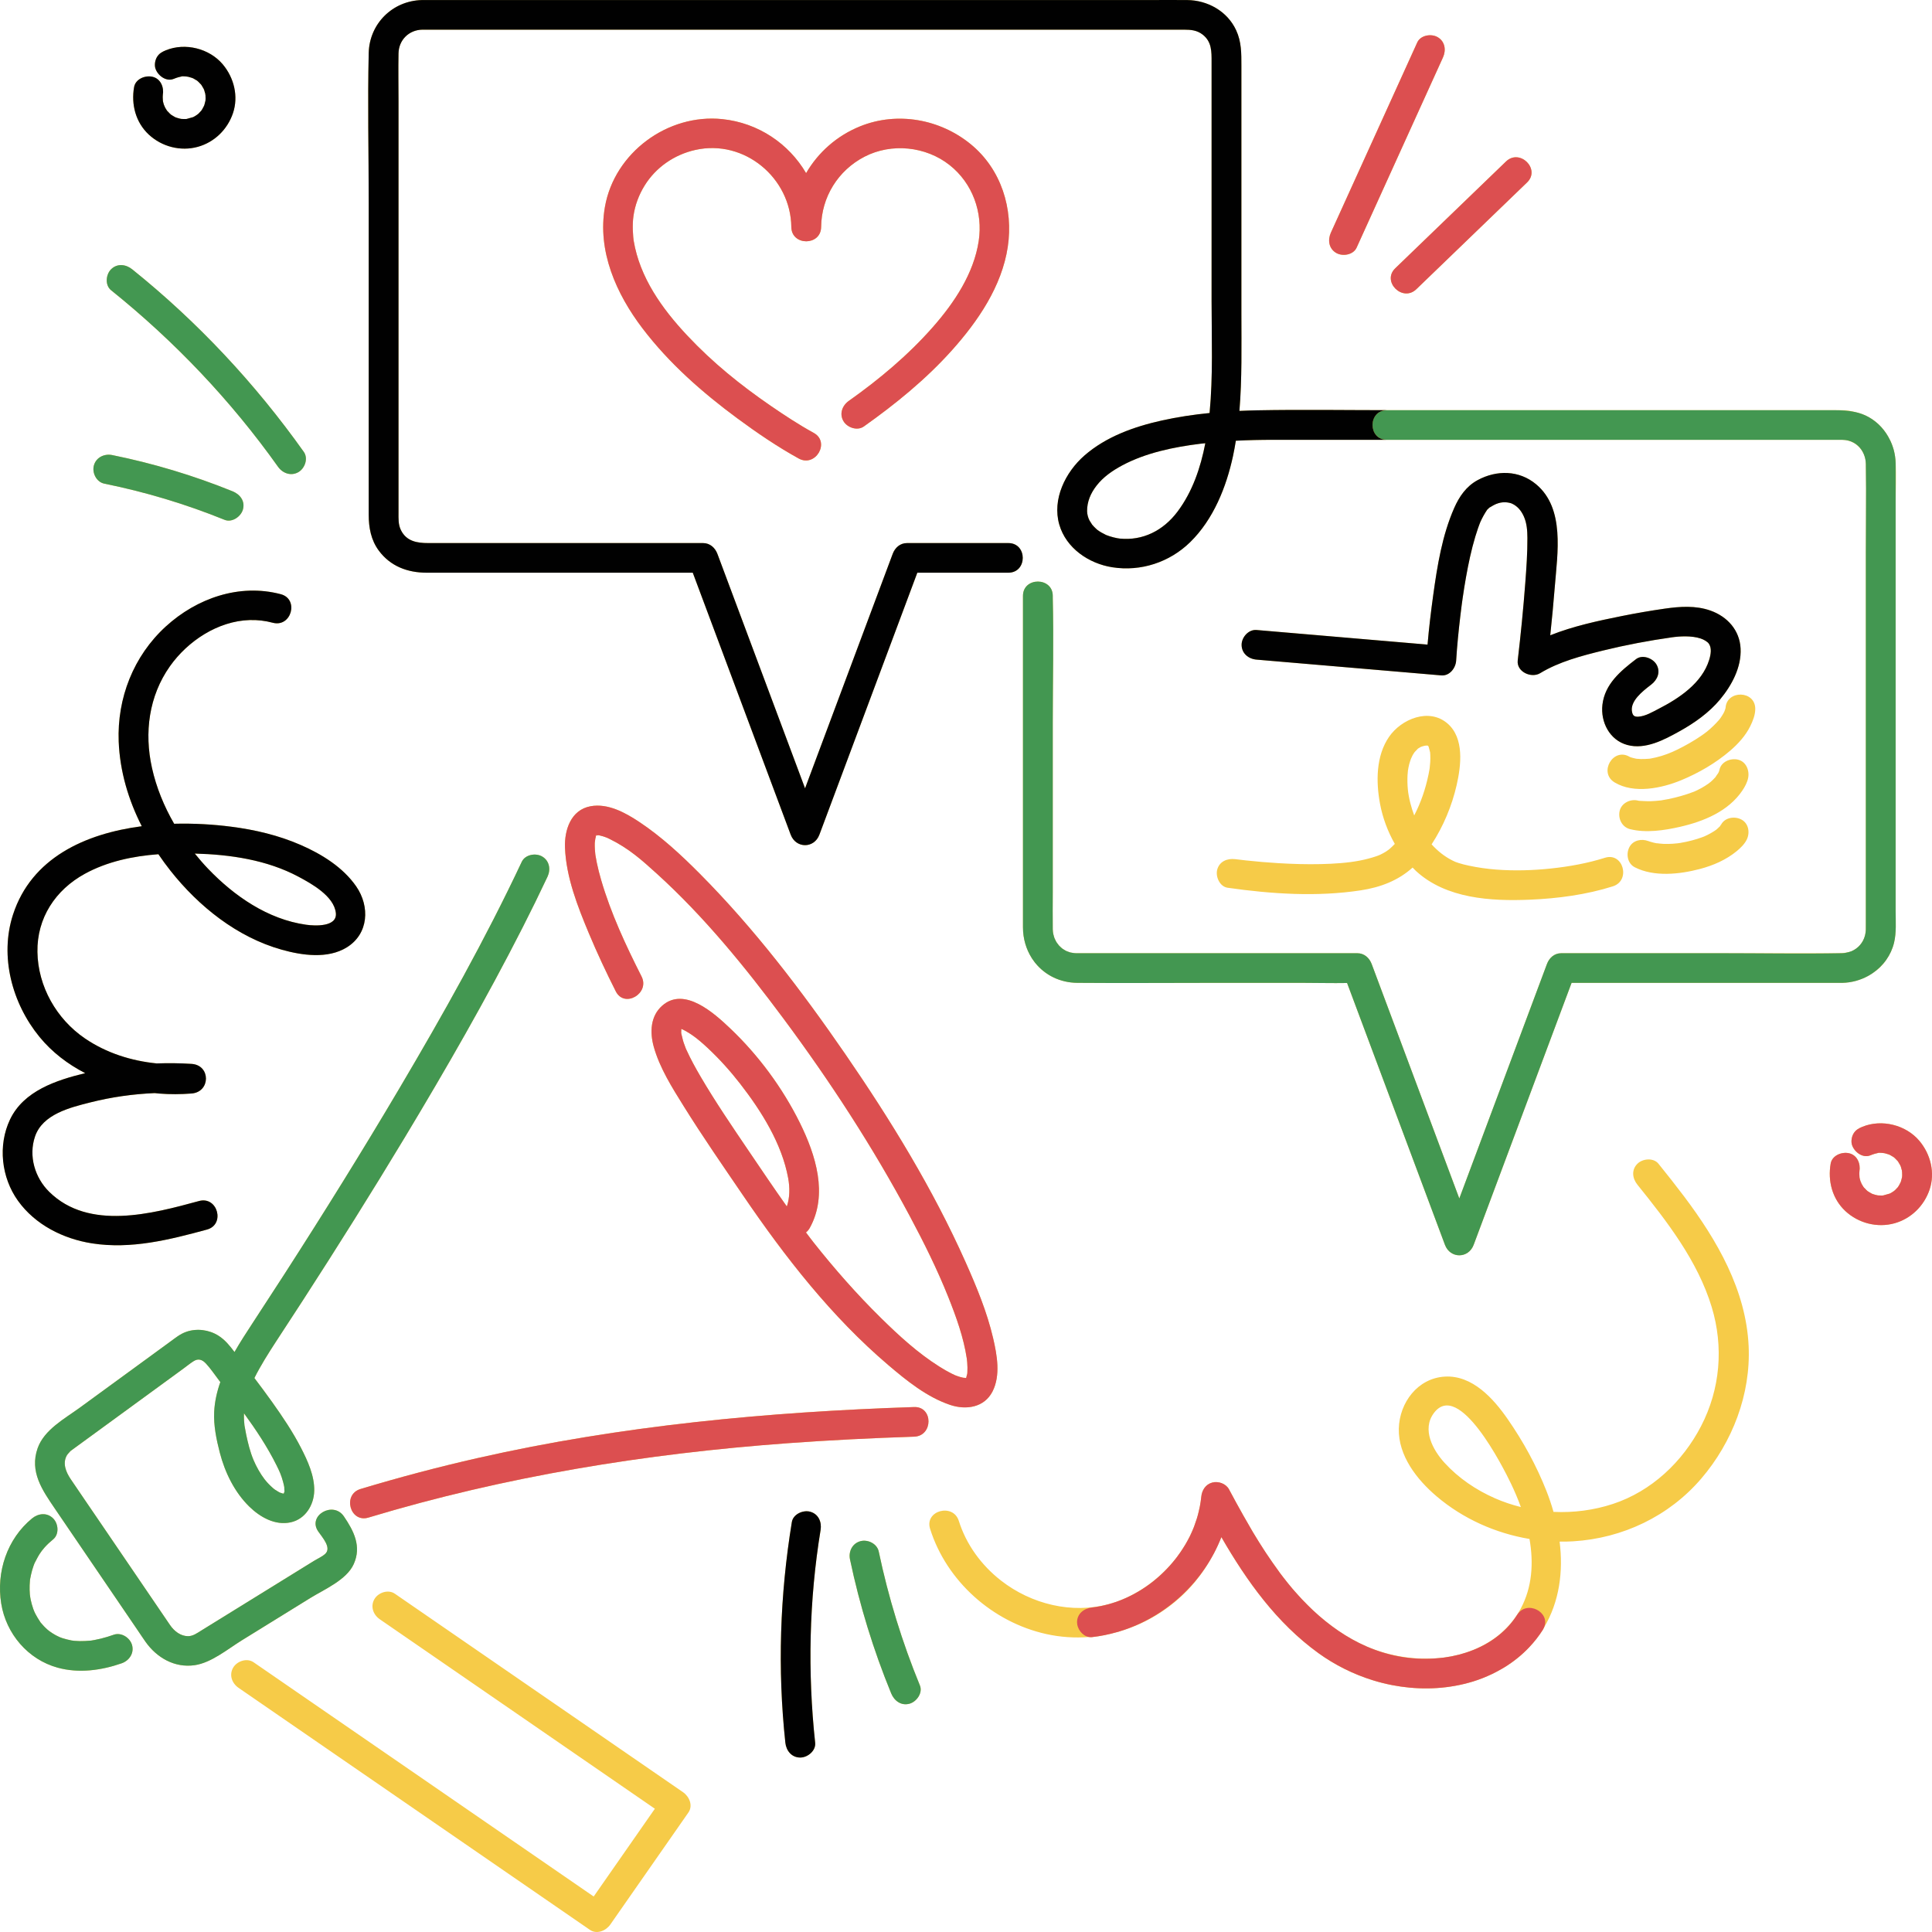 <svg width="200" height="200" viewBox="0 0 200 200" fill="none" xmlns="http://www.w3.org/2000/svg">
<path d="M29.327 154.615C29.321 154.617 29.317 154.619 29.312 154.62C29.309 154.62 29.306 154.619 29.303 154.619C29.307 154.617 29.31 154.615 29.315 154.613C29.32 154.614 29.322 154.614 29.327 154.615ZM29.341 154.619C29.337 154.618 29.332 154.616 29.328 154.615C29.327 154.615 29.327 154.615 29.327 154.615C29.333 154.617 29.335 154.617 29.341 154.619ZM29.328 154.615C29.341 154.611 29.348 154.609 29.363 154.606C29.363 154.605 29.364 154.605 29.364 154.605C29.361 154.603 29.359 154.601 29.359 154.596C29.343 154.601 29.33 154.606 29.317 154.612C29.32 154.613 29.324 154.614 29.328 154.615ZM25.021 169.816C23.575 170.709 21.88 172.132 20.147 172.381C18.076 172.678 16.231 171.608 15.065 169.96C14.772 169.546 14.494 169.12 14.209 168.701C11.362 164.519 8.514 160.336 5.667 156.154C4.385 154.269 3.04 152.347 3.896 149.919C4.571 148.003 6.692 146.867 8.266 145.719C10.504 144.086 12.742 142.452 14.98 140.819C15.85 140.183 16.722 139.546 17.593 138.91C18.137 138.514 18.641 138.092 19.288 137.867C20.38 137.489 21.638 137.653 22.613 138.269C23.298 138.701 23.795 139.324 24.275 139.96C24.849 138.957 25.48 137.989 26.092 137.053C27.21 135.342 28.326 133.632 29.433 131.914C33.523 125.565 37.514 119.151 41.356 112.65C45.874 105.008 50.233 97.246 54.012 89.213C54.366 88.459 55.454 88.274 56.122 88.663C56.888 89.107 57.028 90.011 56.676 90.761C55.85 92.516 54.995 94.257 54.115 95.986C50.343 103.404 46.189 110.628 41.896 117.758C38.471 123.444 34.941 129.067 31.335 134.642C30.415 136.063 29.487 137.478 28.562 138.897C27.79 140.083 26.962 141.39 26.335 142.653C26.952 143.467 27.561 144.285 28.154 145.116C29.247 146.649 30.308 148.223 31.168 149.899C31.857 151.24 32.56 152.777 32.529 154.32C32.5 155.793 31.62 157.255 30.095 157.59C28.478 157.945 26.92 157.052 25.803 155.959C24.274 154.463 23.28 152.415 22.752 150.369C22.401 149.009 22.103 147.566 22.172 146.156C22.225 145.093 22.458 144.065 22.809 143.07C22.77 143.021 22.732 142.971 22.694 142.922C22.249 142.345 21.825 141.701 21.336 141.171C20.913 140.71 20.503 140.615 20.034 140.914C19.669 141.145 19.326 141.429 18.977 141.684C15.286 144.378 11.595 147.072 7.905 149.765C7.704 149.912 7.504 150.06 7.303 150.206C7.291 150.213 7.281 150.221 7.27 150.229C7.334 150.193 7.008 150.504 6.927 150.646C6.449 151.477 6.824 152.385 7.314 153.111C8.261 154.517 9.222 155.914 10.175 157.315C12.648 160.947 15.125 164.576 17.593 168.212C18.036 168.865 18.7 169.371 19.459 169.377C19.976 169.38 20.395 169.066 20.878 168.767C22.73 167.623 24.582 166.477 26.435 165.332C28.452 164.085 30.47 162.838 32.486 161.592C32.854 161.364 33.325 161.16 33.649 160.872C34.372 160.233 33.357 159.143 32.934 158.523C31.818 156.882 34.491 155.349 35.598 156.974C36.629 158.489 37.447 160.082 36.617 161.917C35.877 163.557 33.578 164.527 32.118 165.429C29.753 166.892 27.386 168.354 25.021 169.816ZM29.428 154.579C29.47 154.53 29.493 154.498 29.427 154.561C29.424 154.566 29.418 154.574 29.412 154.581C29.41 154.581 29.409 154.581 29.407 154.582C29.407 154.581 29.407 154.579 29.407 154.578C29.407 154.579 29.407 154.579 29.407 154.579C29.407 154.58 29.407 154.58 29.407 154.582C29.405 154.582 29.404 154.582 29.403 154.582C29.392 154.592 29.382 154.6 29.376 154.604C29.384 154.602 29.39 154.601 29.397 154.6C29.394 154.604 29.395 154.603 29.391 154.607C29.385 154.615 29.384 154.616 29.379 154.623C29.384 154.622 29.387 154.621 29.391 154.62C29.394 154.617 29.397 154.614 29.4 154.61C29.4 154.612 29.399 154.615 29.399 154.617C29.4 154.615 29.4 154.612 29.401 154.609C29.404 154.605 29.409 154.602 29.413 154.597C29.415 154.597 29.421 154.595 29.423 154.595C29.427 154.595 29.427 154.596 29.43 154.596C29.436 154.587 29.437 154.58 29.428 154.579ZM25.258 146.305C25.251 146.543 25.248 146.78 25.262 147.017C25.271 147.171 25.286 147.325 25.3 147.479C25.303 147.51 25.304 147.529 25.306 147.546C25.308 147.561 25.311 147.577 25.316 147.606C25.365 147.907 25.421 148.207 25.484 148.505C25.672 149.397 25.89 150.294 26.244 151.137C26.533 151.827 26.968 152.592 27.39 153.137C27.637 153.455 27.924 153.75 28.226 154.017C28.497 154.257 28.442 154.182 28.827 154.433C28.843 154.443 28.949 154.498 28.986 154.519C28.988 154.52 28.994 154.522 28.995 154.522C29.102 154.557 29.209 154.584 29.316 154.612C29.316 154.612 29.316 154.612 29.315 154.613C29.037 154.541 29.173 154.601 29.303 154.619C29.292 154.624 29.28 154.629 29.274 154.633C29.28 154.629 29.299 154.625 29.312 154.62C29.324 154.622 29.334 154.622 29.345 154.622C29.351 154.617 29.357 154.612 29.363 154.606C29.364 154.606 29.365 154.606 29.367 154.605C29.366 154.605 29.365 154.605 29.364 154.605C29.371 154.598 29.376 154.593 29.383 154.586C29.375 154.589 29.367 154.592 29.359 154.596C29.36 154.557 29.431 154.441 29.41 154.563C29.411 154.563 29.411 154.562 29.412 154.561C29.425 154.496 29.442 154.417 29.449 154.387C29.451 154.38 29.451 154.379 29.453 154.374C29.45 154.358 29.447 154.345 29.444 154.32C29.43 154.205 29.434 154.082 29.429 153.965C29.424 153.922 29.417 153.873 29.407 153.83C29.378 153.697 29.348 153.567 29.314 153.436C29.109 152.677 28.937 152.312 28.623 151.682C27.686 149.795 26.509 148.022 25.258 146.305ZM29.405 154.589C29.405 154.587 29.407 154.584 29.407 154.582C29.405 154.585 29.405 154.586 29.405 154.589C29.401 154.594 29.401 154.594 29.397 154.6C29.399 154.6 29.401 154.599 29.403 154.599C29.402 154.603 29.401 154.606 29.4 154.61C29.4 154.61 29.4 154.61 29.401 154.61C29.401 154.606 29.402 154.603 29.403 154.599C29.405 154.598 29.41 154.597 29.413 154.597C29.418 154.591 29.423 154.585 29.428 154.579C29.424 154.579 29.418 154.58 29.412 154.581C29.41 154.584 29.409 154.585 29.405 154.589ZM94.629 145.657C79.459 146.158 64.279 147.575 49.46 150.935C45.376 151.861 41.326 152.932 37.318 154.142C35.424 154.713 36.231 157.674 38.139 157.099C52.268 152.836 66.85 150.473 81.56 149.399C85.911 149.081 90.269 148.868 94.629 148.724C96.608 148.658 96.617 145.592 94.629 145.657ZM61.703 86.519C61.708 86.515 61.711 86.512 61.715 86.506C61.714 86.506 61.713 86.506 61.711 86.507C61.709 86.511 61.706 86.516 61.703 86.519ZM61.725 86.495C61.738 86.49 61.749 86.486 61.769 86.478C61.776 86.472 61.781 86.469 61.786 86.464C61.769 86.469 61.751 86.475 61.733 86.48C61.739 86.472 61.746 86.454 61.752 86.444C61.75 86.445 61.749 86.445 61.747 86.446C61.739 86.459 61.733 86.469 61.726 86.482C61.72 86.484 61.716 86.485 61.71 86.486C61.709 86.488 61.706 86.491 61.705 86.493C61.703 86.497 61.702 86.5 61.7 86.504C61.705 86.503 61.712 86.5 61.716 86.498C61.715 86.499 61.715 86.501 61.714 86.502C61.716 86.502 61.718 86.502 61.719 86.501C61.722 86.498 61.722 86.499 61.725 86.495ZM83.433 127.581C83.7 127.931 83.957 128.284 84.23 128.628C86.392 131.357 88.698 133.98 91.181 136.424C93.085 138.298 95.019 140.065 97.222 141.458C97.649 141.727 98.085 141.982 98.538 142.206C98.629 142.252 98.723 142.294 98.816 142.339C98.839 142.35 98.848 142.355 98.863 142.363C98.868 142.364 98.868 142.364 98.873 142.366C99.037 142.429 99.204 142.489 99.373 142.54C99.555 142.594 99.741 142.621 99.923 142.67C99.581 142.579 99.775 142.627 100.006 142.653C100.011 142.641 100.013 142.635 100.019 142.621C100.023 142.61 100.025 142.608 100.029 142.6C100.051 142.481 100.092 142.349 100.124 142.232C100.126 142.226 100.126 142.225 100.128 142.219C100.133 142.161 100.141 142.102 100.142 142.043C100.145 141.882 100.154 141.723 100.151 141.562C100.149 141.387 100.139 141.212 100.126 141.038C100.121 140.971 100.087 140.696 100.082 140.633C99.752 138.445 98.984 136.315 98.166 134.267C97.022 131.4 95.64 128.623 94.185 125.898C90.372 118.76 85.93 111.936 81.101 105.437C77.158 100.132 72.913 94.908 68.002 90.449C66.401 88.996 65.094 87.836 63.137 86.864C63.042 86.817 62.946 86.774 62.851 86.728C62.705 86.673 62.561 86.616 62.411 86.572C62.277 86.53 62.137 86.506 62.002 86.466C61.99 86.463 61.988 86.461 61.977 86.458C61.969 86.459 61.968 86.46 61.958 86.461C61.864 86.469 61.771 86.491 61.715 86.506C61.717 86.503 61.718 86.503 61.719 86.501C61.738 86.495 61.754 86.487 61.769 86.478C61.801 86.464 61.842 86.448 61.894 86.428C61.874 86.435 61.832 86.449 61.786 86.463C61.82 86.435 61.818 86.414 61.752 86.444C61.755 86.439 61.758 86.431 61.763 86.426C61.76 86.428 61.758 86.43 61.755 86.432C61.752 86.437 61.749 86.441 61.746 86.447C61.743 86.448 61.741 86.448 61.737 86.451C61.724 86.464 61.718 86.475 61.71 86.486C61.709 86.486 61.708 86.487 61.706 86.487C61.706 86.489 61.705 86.491 61.705 86.493C61.702 86.497 61.696 86.503 61.694 86.506C61.695 86.506 61.696 86.506 61.697 86.505C61.698 86.505 61.699 86.505 61.7 86.504V86.505C61.705 86.504 61.71 86.503 61.714 86.502C61.713 86.504 61.712 86.505 61.711 86.507C61.706 86.508 61.703 86.509 61.698 86.51C61.697 86.513 61.696 86.515 61.695 86.518C61.695 86.522 61.693 86.527 61.692 86.531C61.695 86.529 61.699 86.523 61.703 86.519C61.697 86.528 61.695 86.53 61.691 86.536C61.681 86.629 61.653 86.736 61.622 86.84C61.634 86.828 61.572 87.165 61.569 87.261C61.562 87.475 61.567 87.688 61.579 87.901C61.588 88.064 61.605 88.227 61.621 88.389C61.623 88.418 61.633 88.488 61.64 88.541C61.68 88.797 61.727 89.051 61.779 89.304C61.903 89.906 62.057 90.502 62.229 91.092C63.239 94.56 64.784 97.865 66.412 101.082C67.302 102.842 64.64 104.393 63.748 102.629C62.752 100.661 61.816 98.665 60.965 96.63C59.8 93.845 58.61 90.819 58.488 87.767C58.415 85.934 59.087 83.836 61.138 83.462C62.923 83.136 64.722 84.123 66.156 85.073C68.452 86.595 70.503 88.496 72.437 90.442C78.078 96.118 82.986 102.554 87.51 109.128C92.198 115.944 96.58 123.086 99.952 130.646C101.088 133.195 102.178 135.817 102.811 138.541C103.212 140.271 103.595 142.384 102.743 144.049C101.891 145.712 100.005 145.989 98.357 145.435C95.952 144.624 93.857 142.93 91.957 141.312C86.075 136.305 81.263 130.124 76.941 123.777C74.856 120.714 72.741 117.665 70.782 114.52C69.586 112.602 68.29 110.559 67.677 108.363C67.263 106.878 67.317 105.194 68.554 104.105C70.85 102.083 73.947 104.902 75.591 106.461C78.517 109.238 81.02 112.635 82.805 116.241C84.437 119.542 85.746 123.648 83.828 127.112C83.717 127.312 83.581 127.464 83.433 127.581ZM70.671 106.334C70.71 106.306 70.743 106.278 70.671 106.334V106.334ZM81.591 121.957C80.938 118.386 78.814 115.01 76.613 112.179C75.592 110.864 74.466 109.613 73.247 108.476C72.748 108.011 72.228 107.553 71.697 107.184C71.45 107.012 71.196 106.849 70.931 106.704C70.852 106.661 70.77 106.62 70.688 106.58C70.647 106.561 70.586 106.535 70.555 106.523C70.547 106.521 70.54 106.519 70.533 106.517V106.518C70.528 106.533 70.526 106.537 70.523 106.549C70.531 106.649 70.517 106.77 70.515 106.864C70.515 106.9 70.522 106.942 70.524 106.982C70.61 107.297 70.666 107.617 70.769 107.929C70.826 108.1 70.892 108.268 70.956 108.437C70.986 108.517 71 108.554 71.007 108.575C71.017 108.595 71.037 108.635 71.079 108.726C71.507 109.657 71.998 110.556 72.517 111.441C74.057 114.07 75.781 116.595 77.49 119.119C78.799 121.051 80.103 122.99 81.453 124.893C81.767 123.971 81.772 122.948 81.591 121.957ZM61.641 86.51C61.648 86.506 61.652 86.503 61.658 86.499C61.628 86.505 61.603 86.508 61.592 86.505C61.609 86.51 61.625 86.51 61.641 86.51ZM61.69 86.512L61.689 86.513C61.684 86.521 61.685 86.522 61.684 86.527C61.685 86.523 61.688 86.517 61.69 86.512ZM61.702 86.488C61.687 86.492 61.674 86.495 61.662 86.498C61.654 86.503 61.65 86.505 61.641 86.51C61.66 86.511 61.676 86.51 61.693 86.506C61.695 86.5 61.698 86.495 61.702 86.488ZM61.763 86.425C61.777 86.399 61.789 86.381 61.806 86.344C61.804 86.348 61.782 86.386 61.758 86.429C61.76 86.427 61.761 86.426 61.763 86.425ZM61.765 86.423C61.837 86.358 61.923 86.31 61.765 86.423V86.423ZM99.911 142.753C99.913 142.752 99.914 142.749 99.916 142.748C99.865 142.784 99.839 142.803 99.911 142.753ZM11.774 169.228C11.348 169.378 10.917 169.512 10.477 169.621C10.247 169.679 10.016 169.73 9.783 169.772C9.682 169.79 9.582 169.807 9.482 169.824C9.459 169.828 9.446 169.83 9.438 169.832C9.421 169.833 9.404 169.834 9.377 169.837C9.004 169.868 8.632 169.894 8.258 169.888C8.08 169.884 7.904 169.876 7.728 169.861C7.696 169.858 7.662 169.854 7.629 169.851C7.629 169.85 7.441 169.828 7.383 169.816C7.067 169.749 6.756 169.678 6.448 169.577C6.378 169.553 6.213 169.488 6.165 169.471C6.031 169.409 5.896 169.347 5.767 169.276C5.541 169.154 5.33 169.01 5.12 168.863C5.063 168.818 4.955 168.735 4.914 168.698C4.779 168.58 4.651 168.455 4.527 168.325C4.429 168.221 4.341 168.108 4.243 168.005C4.23 167.99 4.224 167.985 4.215 167.978C4.202 167.957 4.186 167.929 4.16 167.891C3.983 167.622 3.811 167.354 3.665 167.067C3.622 166.982 3.583 166.896 3.543 166.809C3.532 166.78 3.47 166.629 3.441 166.546C3.334 166.24 3.246 165.927 3.179 165.611C3.149 165.468 3.127 165.325 3.101 165.182C3.166 165.531 3.105 165.202 3.091 165.048C3.066 164.738 3.058 164.426 3.068 164.115C3.073 163.949 3.086 163.784 3.099 163.619C3.103 163.573 3.109 163.529 3.114 163.483C3.115 163.48 3.115 163.479 3.116 163.476C3.181 163.165 3.237 162.856 3.326 162.55C3.372 162.388 3.424 162.227 3.482 162.068C3.512 161.985 3.545 161.903 3.577 161.82C3.58 161.814 3.581 161.813 3.585 161.806C3.757 161.484 3.912 161.159 4.111 160.852C4.186 160.736 4.266 160.625 4.347 160.514C4.32 160.559 4.557 160.257 4.62 160.186C4.891 159.885 5.189 159.61 5.502 159.354C6.146 158.827 6.051 157.731 5.502 157.185C4.866 156.552 3.966 156.657 3.32 157.185C0.723 159.313 -0.399 162.738 0.126 165.997C0.628 169.116 2.882 171.788 5.969 172.637C8.15 173.237 10.491 172.922 12.594 172.184C13.38 171.909 13.903 171.138 13.671 170.299C13.463 169.542 12.564 168.95 11.774 169.228ZM70.711 185.53C67.356 183.219 63.999 180.907 60.645 178.597C55.29 174.909 49.936 171.222 44.583 167.534C43.346 166.682 42.111 165.831 40.875 164.98C40.19 164.508 39.163 164.855 38.765 165.53C38.317 166.292 38.632 167.155 39.319 167.628C42.675 169.939 46.031 172.251 49.385 174.561C54.739 178.25 60.094 181.937 65.447 185.625C66.229 186.163 67.011 186.701 67.792 187.24C65.709 190.229 63.626 193.218 61.542 196.207C61.514 196.246 61.486 196.287 61.458 196.326C57.757 193.777 54.056 191.227 50.354 188.678C43.827 184.183 37.3 179.688 30.774 175.192C29.267 174.154 27.759 173.115 26.252 172.077C25.567 171.605 24.54 171.951 24.141 172.627C23.693 173.389 24.008 174.252 24.695 174.725C28.785 177.542 32.876 180.36 36.965 183.177C43.492 187.672 50.019 192.168 56.545 196.663C58.053 197.702 59.56 198.74 61.068 199.779C61.79 200.276 62.734 199.866 63.178 199.228C65.531 195.853 67.885 192.477 70.238 189.102C70.58 188.61 70.922 188.119 71.264 187.629C71.765 186.91 71.353 185.973 70.711 185.53ZM189.753 101.744C186.995 101.744 184.238 101.744 181.48 101.744C178.918 101.744 176.355 101.744 173.792 101.744C170.092 101.744 166.391 101.744 162.69 101.744C162.393 102.538 162.096 103.333 161.799 104.127C161.474 104.996 161.15 105.864 160.825 106.732C159.253 110.937 157.682 115.142 156.11 119.346C154.925 122.518 153.74 125.69 152.555 128.861C152.012 130.313 150.121 130.311 149.579 128.861C149.146 127.7 148.712 126.54 148.278 125.379C147.953 124.512 147.63 123.644 147.306 122.776C145.732 118.567 144.159 114.358 142.586 110.147C141.54 107.352 140.495 104.556 139.451 101.76C137.907 101.788 136.354 101.743 134.814 101.743C131.709 101.743 128.604 101.743 125.499 101.743C123.17 101.743 120.84 101.753 118.509 101.758C116.179 101.763 113.848 101.763 111.517 101.743C109.715 101.728 108.188 100.939 107.181 99.698C107.169 99.683 107.155 99.67 107.142 99.654C107.086 99.584 107.037 99.508 106.984 99.435C106.932 99.36 106.875 99.29 106.825 99.212C106.814 99.195 106.805 99.176 106.794 99.159C106.227 98.259 105.901 97.18 105.897 96.011C105.897 96.01 105.897 96.009 105.897 96.008C105.892 94.435 105.897 92.86 105.897 91.285C105.897 91.267 105.897 91.25 105.897 91.231C105.897 85.119 105.897 79.007 105.897 72.895C105.897 72.884 105.897 72.873 105.897 72.861C105.897 69.135 105.897 65.411 105.897 61.685C105.897 59.709 108.982 59.712 108.982 61.685C108.982 61.755 108.981 61.825 108.982 61.896C109.086 66.193 108.982 70.506 108.982 74.804C108.982 80.669 108.982 86.534 108.982 92.399C108.982 92.402 108.982 92.405 108.982 92.408C108.982 93.042 108.976 93.678 108.974 94.312C108.971 94.876 108.973 95.44 108.981 96.002C108.982 96.075 108.981 96.147 108.982 96.22C108.982 96.226 108.984 96.232 108.984 96.238C108.988 96.391 109.005 96.542 109.033 96.688C109.041 96.726 109.056 96.76 109.066 96.798C109.093 96.911 109.123 97.025 109.164 97.132C109.181 97.171 109.203 97.208 109.221 97.246C109.266 97.345 109.312 97.445 109.369 97.537C109.397 97.581 109.431 97.62 109.461 97.662C109.518 97.741 109.573 97.822 109.638 97.894C109.68 97.941 109.73 97.98 109.775 98.023C109.837 98.082 109.898 98.143 109.965 98.195C110.022 98.238 110.085 98.271 110.145 98.31C110.212 98.351 110.276 98.396 110.348 98.431C110.411 98.463 110.479 98.484 110.546 98.51C110.625 98.541 110.702 98.573 110.784 98.594C110.84 98.609 110.9 98.617 110.958 98.627C111.071 98.648 111.185 98.67 111.305 98.674C111.661 98.686 112.018 98.677 112.375 98.677C117.674 98.677 122.974 98.677 128.274 98.677C128.293 98.677 128.314 98.677 128.333 98.677C132.392 98.677 136.451 98.677 140.51 98.677C141.231 98.677 141.759 99.161 141.998 99.803C142.432 100.963 142.866 102.123 143.299 103.284C143.623 104.152 143.948 105.019 144.272 105.886C145.846 110.097 147.419 114.306 148.992 118.516C149.683 120.366 150.376 122.216 151.067 124.066C151.333 123.355 151.599 122.643 151.865 121.931C153.436 117.727 155.008 113.522 156.58 109.317C157.765 106.145 158.951 102.974 160.136 99.803C160.375 99.162 160.896 98.677 161.624 98.677C161.927 98.677 162.232 98.677 162.535 98.677C164.236 98.677 165.937 98.677 167.638 98.677C171.099 98.677 174.56 98.677 178.021 98.677C181.977 98.677 185.935 98.677 189.892 98.677C190.413 98.677 190.918 98.675 191.384 98.56C191.396 98.557 191.407 98.553 191.419 98.549C191.499 98.525 191.582 98.504 191.658 98.472C192.35 98.18 192.864 97.595 193.06 96.858C193.148 96.466 193.152 96.056 193.152 95.625C193.152 94.231 193.152 92.837 193.152 91.443C193.152 90.542 193.152 89.642 193.152 88.743C193.152 84.24 193.152 79.738 193.152 75.236C193.152 71.543 193.152 67.85 193.152 64.157C193.152 61.878 193.152 59.598 193.152 57.317C193.152 55.079 193.18 52.836 193.175 50.595C193.169 49.742 193.165 48.888 193.152 48.035C193.149 47.861 193.131 47.694 193.099 47.532C193.098 47.528 193.096 47.523 193.095 47.519C193.064 47.362 193.018 47.211 192.96 47.065C192.959 47.062 192.958 47.059 192.957 47.056C192.901 46.915 192.826 46.785 192.747 46.657C192.711 46.6 192.674 46.544 192.634 46.491C192.588 46.428 192.535 46.372 192.483 46.314C192.38 46.204 192.27 46.1 192.148 46.011C192.123 45.992 192.096 45.974 192.07 45.956C191.696 45.703 191.243 45.549 190.735 45.533C190.677 45.531 190.619 45.53 190.56 45.529C190.458 45.528 190.356 45.529 190.253 45.529C190.001 45.53 189.748 45.529 189.496 45.529C188.378 45.529 187.26 45.529 186.141 45.529C184.93 45.529 183.718 45.529 182.507 45.529C178.284 45.529 174.062 45.529 169.84 45.529C165.97 45.529 162.1 45.529 158.231 45.529C156.146 45.529 154.062 45.529 151.977 45.529C149.176 45.529 146.375 45.529 143.574 45.529C141.09 45.529 138.605 45.529 136.121 45.529C134.684 45.529 133.248 45.53 131.812 45.529C130.518 45.529 129.225 45.557 127.934 45.624C127.848 46.146 127.757 46.667 127.646 47.185C126.952 50.413 125.61 53.774 123.201 56.127C121.069 58.211 118.094 59.188 115.141 58.723C112.702 58.34 110.36 56.742 109.656 54.304C108.901 51.683 110.288 48.881 112.254 47.161C114.49 45.204 117.407 44.163 120.276 43.528C121.902 43.167 123.555 42.919 125.215 42.755C125.584 38.916 125.422 35.01 125.422 31.163C125.422 26.535 125.422 21.907 125.422 17.278C125.422 13.652 125.422 10.027 125.422 6.401C125.422 5.333 125.444 4.317 124.494 3.578C123.922 3.132 123.285 3.071 122.592 3.071C118.161 3.071 113.731 3.071 109.3 3.071C101.161 3.071 93.024 3.071 84.886 3.071C76.544 3.071 68.201 3.071 59.858 3.071C54.812 3.071 49.767 3.071 44.722 3.071C44.386 3.071 44.049 3.063 43.713 3.071C42.323 3.099 41.281 4.145 41.253 5.525C41.221 7.179 41.253 8.836 41.253 10.489C41.253 18.38 41.253 26.271 41.253 34.161C41.253 40.455 41.253 46.75 41.253 53.045C41.253 53.69 41.217 54.293 41.505 54.879C42.075 56.04 43.178 56.219 44.326 56.219C47.437 56.219 50.547 56.219 53.657 56.219C60.032 56.219 66.406 56.219 72.781 56.219C73.502 56.219 74.029 56.703 74.268 57.345C74.703 58.506 75.136 59.665 75.57 60.826C77.469 65.908 79.369 70.991 81.269 76.072C81.958 77.917 82.648 79.763 83.338 81.608C85.175 76.692 87.013 71.775 88.85 66.859C90.036 63.687 91.221 60.516 92.407 57.345C92.646 56.704 93.167 56.219 93.894 56.219C97.391 56.219 100.888 56.219 104.384 56.219C106.373 56.219 106.369 59.285 104.384 59.285C101.243 59.285 98.102 59.285 94.961 59.285C94.667 60.07 94.373 60.856 94.08 61.641C92.18 66.724 90.281 71.805 88.381 76.888C87.196 80.06 86.011 83.231 84.825 86.403C84.282 87.855 82.392 87.852 81.85 86.403C81.417 85.242 80.983 84.081 80.549 82.921C78.649 77.838 76.75 72.757 74.85 67.674C73.805 64.878 72.76 62.081 71.714 59.285C69.958 59.285 68.201 59.285 66.443 59.285C59.017 59.285 51.59 59.285 44.162 59.285C42.197 59.285 40.418 58.625 39.216 57.004C38.397 55.9 38.168 54.61 38.168 53.279C38.168 50.967 38.168 48.654 38.168 46.342C38.168 37.885 38.168 29.428 38.168 20.972C38.168 15.816 38.049 10.645 38.168 5.489C38.238 2.452 40.632 0.074 43.687 0.005C43.982 -0.002 44.277 0.005 44.571 0.005C46.468 0.005 48.364 0.005 50.261 0.005C57.612 0.005 64.964 0.005 72.315 0.005C81.18 0.005 90.045 0.005 98.91 0.005C105.591 0.005 112.272 0.005 118.952 0.005C120.261 0.005 121.571 -0.006 122.879 0.005C125.016 0.022 127.054 1.162 127.964 3.128C128.525 4.339 128.507 5.535 128.507 6.815C128.507 15.369 128.507 23.923 128.507 32.477C128.507 35.822 128.579 39.197 128.303 42.537C128.911 42.51 129.518 42.487 130.125 42.476C134.772 42.385 139.428 42.463 144.076 42.463C144.114 42.463 144.153 42.463 144.19 42.463C148.22 42.463 152.25 42.463 156.28 42.463C160.913 42.463 165.547 42.463 170.179 42.463C171.843 42.463 173.507 42.463 175.171 42.463C179.816 42.463 184.462 42.463 189.107 42.463C189.351 42.463 189.592 42.462 189.834 42.463C190.119 42.461 190.405 42.457 190.69 42.463C191.16 42.472 191.614 42.542 192.05 42.655C192.523 42.761 192.99 42.92 193.449 43.178C194.438 43.732 195.18 44.575 195.653 45.554C195.68 45.611 195.71 45.665 195.735 45.723C195.774 45.809 195.809 45.896 195.843 45.984C195.905 46.145 195.963 46.308 196.01 46.475C196.018 46.5 196.027 46.526 196.034 46.552C196.094 46.773 196.139 47.001 196.174 47.234C196.178 47.256 196.179 47.279 196.182 47.303C196.201 47.444 196.223 47.586 196.231 47.733C196.317 49.239 196.236 50.771 196.236 52.279C196.236 55.299 196.236 58.32 196.236 61.341C196.236 66.333 196.236 71.324 196.236 76.315C196.236 77.573 196.236 78.831 196.236 80.088C196.236 84.824 196.236 89.559 196.236 94.295C196.236 95.375 196.327 96.532 196.072 97.59C195.915 98.239 195.638 98.83 195.272 99.352C194.883 99.925 194.392 100.391 193.833 100.756C193.75 100.813 193.663 100.865 193.577 100.918C193.512 100.956 193.448 100.996 193.382 101.032C192.58 101.471 191.666 101.723 190.724 101.743C190.611 101.746 190.496 101.743 190.383 101.743C190.173 101.744 189.963 101.744 189.753 101.744ZM124.773 45.884C124.608 45.902 124.443 45.914 124.279 45.934C121.52 46.273 118.606 46.873 116.165 48.18C115.11 48.746 114.2 49.398 113.528 50.254C112.882 51.077 112.531 51.961 112.535 52.907C112.536 53.212 112.642 53.627 112.79 53.89C112.83 53.962 113.051 54.285 113.056 54.31C113.193 54.474 113.345 54.625 113.502 54.77C113.569 54.826 113.604 54.855 113.609 54.861C113.659 54.898 113.709 54.934 113.761 54.967C113.843 55.02 113.925 55.073 114.009 55.123C114.079 55.164 114.507 55.376 114.493 55.378C114.741 55.479 115 55.559 115.259 55.625C115.388 55.657 115.516 55.687 115.645 55.712C115.648 55.713 115.863 55.743 115.935 55.755C118.271 55.986 120.401 54.957 121.9 52.958C123.446 50.897 124.29 48.403 124.773 45.884ZM159.017 50.132C157.259 48.664 154.927 48.635 152.953 49.709C151.786 50.344 151.063 51.396 150.541 52.582C149.289 55.421 148.786 58.57 148.364 61.622C148.13 63.318 147.925 65.021 147.778 66.729C142.662 66.293 137.544 65.855 132.428 65.418C131.643 65.351 130.858 65.284 130.073 65.217C129.242 65.146 128.53 65.973 128.53 66.75C128.53 67.639 129.239 68.213 130.073 68.283C135.663 68.761 141.253 69.239 146.843 69.715C147.628 69.782 148.413 69.85 149.198 69.917C150.065 69.991 150.693 69.153 150.74 68.383C150.836 66.837 150.992 65.293 151.173 63.754C151.211 63.434 151.25 63.115 151.292 62.795C151.298 62.746 151.332 62.493 151.337 62.448C151.362 62.261 151.389 62.075 151.416 61.89C151.52 61.169 151.635 60.452 151.762 59.735C152.015 58.323 152.311 56.915 152.725 55.54C152.812 55.249 152.906 54.958 153.007 54.672C153.059 54.525 153.114 54.379 153.168 54.233C153.19 54.173 153.215 54.114 153.239 54.053C153.244 54.039 153.245 54.036 153.248 54.028C153.25 54.023 153.251 54.022 153.253 54.017C153.457 53.574 153.686 53.156 153.961 52.754C153.972 52.744 153.98 52.737 153.995 52.724C154.049 52.676 154.125 52.613 154.168 52.554C154.185 52.546 154.195 52.542 154.215 52.53C154.439 52.405 154.657 52.256 154.898 52.164C155.255 52.029 155.467 51.995 155.799 51.995C156.068 51.995 156.384 52.073 156.506 52.128C157.084 52.395 157.468 52.841 157.748 53.466C158.057 54.157 158.112 54.936 158.116 55.695C158.123 57.242 158.014 58.793 157.897 60.335C157.694 63.015 157.429 65.693 157.114 68.363C156.976 69.543 158.518 70.243 159.435 69.687C161.396 68.499 163.712 67.891 165.965 67.338C168.313 66.762 170.699 66.312 173.094 65.973C173.887 65.86 175.122 65.788 176.054 66.099C176.379 66.207 176.746 66.42 176.894 66.627C177.218 67.082 177.105 67.746 176.931 68.311C176.19 70.714 173.834 72.279 171.705 73.374C171.08 73.696 170.336 74.141 169.616 74.19C169.169 74.219 169.029 74.067 168.951 73.714C168.703 72.591 170.043 71.55 170.921 70.879C171.58 70.375 171.932 69.561 171.474 68.782C171.095 68.138 170.028 67.724 169.363 68.232C167.753 69.463 166.126 70.819 165.881 72.956C165.676 74.746 166.618 76.615 168.449 77.117C170.327 77.633 172.283 76.579 173.876 75.694C175.413 74.84 176.918 73.775 178.048 72.42C179.263 70.962 180.282 69.081 180.184 67.131C180.089 65.229 178.808 63.821 177.056 63.204C175.541 62.669 173.915 62.781 172.356 63.003C170.859 63.218 169.367 63.475 167.883 63.773C165.442 64.264 162.854 64.818 160.48 65.766C160.657 64.083 160.82 62.398 160.953 60.712C161.221 57.291 162.017 52.632 159.017 50.132ZM181.704 73.382C181.704 71.451 178.758 71.412 178.632 73.263C178.619 73.313 178.609 73.365 178.595 73.414C178.582 73.461 178.536 73.579 178.509 73.649C178.475 73.719 178.436 73.797 178.419 73.829C178.33 73.99 178.232 74.145 178.127 74.297C178.091 74.349 178.053 74.399 178.015 74.45C177.994 74.477 177.966 74.512 177.927 74.554C177.75 74.753 177.571 74.947 177.379 75.131C176.865 75.628 176.578 75.848 176.049 76.208C175.299 76.719 174.506 77.166 173.693 77.571C172.961 77.936 172.206 78.226 171.407 78.412C171.242 78.452 171.076 78.485 170.908 78.516C170.854 78.525 170.8 78.534 170.746 78.542C170.733 78.543 170.728 78.543 170.703 78.545C170.413 78.566 170.123 78.584 169.832 78.575C169.707 78.571 169.573 78.546 169.447 78.55C169.414 78.545 169.38 78.54 169.347 78.533C169.168 78.495 168.991 78.455 168.818 78.398C168.804 78.393 168.79 78.388 168.775 78.383C168.75 78.371 168.723 78.361 168.704 78.35C167.001 77.327 165.448 79.978 167.147 80.997C169.161 82.205 172.021 81.599 174.028 80.772C175.852 80.017 177.594 79.006 179.094 77.723C179.918 77.018 180.702 76.159 181.184 75.181C181.455 74.632 181.704 74.007 181.704 73.382ZM179.894 78.633C179.135 78.461 178.155 78.861 177.996 79.704C177.984 79.77 177.961 79.833 177.937 79.897C177.912 79.947 177.886 79.996 177.859 80.045C177.829 80.096 177.633 80.345 177.605 80.422C177.595 80.434 177.586 80.447 177.576 80.458C177.493 80.551 177.408 80.64 177.319 80.727C177.247 80.798 177.171 80.867 177.095 80.934C177.061 80.964 176.93 81.062 176.872 81.108C176.638 81.268 176.403 81.427 176.152 81.566C176.003 81.648 175.851 81.727 175.697 81.801C175.603 81.846 175.509 81.89 175.414 81.931C175.535 81.884 175.506 81.896 175.326 81.967C174.471 82.293 173.583 82.544 172.686 82.725C172.479 82.766 172.27 82.8 172.062 82.837C172.02 82.845 171.992 82.85 171.974 82.854C171.954 82.856 171.934 82.858 171.898 82.862C171.568 82.897 171.238 82.927 170.906 82.938C170.494 82.953 170.09 82.914 169.68 82.901C169.641 82.894 169.601 82.886 169.562 82.876C168.782 82.679 167.853 83.129 167.666 83.946C167.483 84.743 167.906 85.621 168.743 85.833C170.395 86.25 172.301 85.962 173.921 85.592C176.368 85.031 178.916 83.989 180.364 81.844C180.628 81.455 180.884 80.982 180.97 80.518C181.118 79.733 180.752 78.827 179.894 78.633ZM168.68 87.683C168.306 88.384 168.467 89.388 169.233 89.78C171.238 90.805 173.895 90.504 175.977 89.955C177.356 89.592 178.679 89.016 179.784 88.11C180.174 87.79 180.589 87.384 180.816 86.931C181.174 86.213 181.032 85.238 180.262 84.834C179.58 84.476 178.585 84.614 178.182 85.337C178.191 85.349 178.168 85.403 178.11 85.463C178.097 85.476 178.085 85.49 178.073 85.503C178.048 85.536 178.024 85.569 178.006 85.605C178.019 85.579 178.029 85.56 178.041 85.537C178.028 85.552 178.014 85.567 178 85.581C177.893 85.692 177.777 85.792 177.661 85.894C177.659 85.897 177.658 85.897 177.656 85.899C177.653 85.901 177.653 85.901 177.65 85.902C177.572 85.948 177.498 86.007 177.421 86.057C177.213 86.19 176.996 86.312 176.774 86.423C176.657 86.482 176.536 86.533 176.419 86.59C176.344 86.619 176.268 86.649 176.193 86.676C175.853 86.8 175.507 86.906 175.157 86.999C174.76 87.103 174.358 87.19 173.954 87.258C173.929 87.262 173.692 87.293 173.651 87.3C173.478 87.319 173.306 87.335 173.134 87.346C172.831 87.364 172.527 87.369 172.224 87.359C172.034 87.353 171.835 87.322 171.642 87.309C171.716 87.308 171.72 87.288 171.51 87.298C171.512 87.298 171.515 87.299 171.517 87.299C171.529 87.302 171.54 87.303 171.552 87.305C171.525 87.305 171.496 87.298 171.469 87.3C171.486 87.299 171.496 87.299 171.51 87.298C171.409 87.278 171.308 87.26 171.207 87.237C171.065 87.203 170.925 87.166 170.787 87.12C170.707 87.094 170.436 86.986 170.629 87.068C169.931 86.797 169.054 86.979 168.68 87.683ZM178.152 85.383C178.16 85.366 178.173 85.353 178.182 85.337C178.174 85.324 178.125 85.372 178.041 85.537C178.051 85.526 178.062 85.514 178.073 85.503C178.102 85.465 178.131 85.426 178.152 85.383ZM147.822 77.2C147.821 77.2 147.819 77.199 147.818 77.199C147.818 77.199 147.818 77.199 147.819 77.199C147.82 77.2 147.823 77.202 147.825 77.203C147.823 77.202 147.823 77.201 147.822 77.2ZM127.842 88.939C127.772 88.929 127.753 88.926 127.899 88.943C127.901 88.943 127.903 88.943 127.906 88.943C127.911 88.944 127.911 88.944 127.916 88.945C127.93 88.946 127.934 88.947 127.949 88.949C128.289 88.99 128.628 89.031 128.968 89.069C130.097 89.192 131.229 89.288 132.362 89.356C133.809 89.442 135.259 89.484 136.707 89.452C138.137 89.421 139.549 89.325 140.783 89.083C141.369 88.968 141.941 88.819 142.506 88.628C142.495 88.631 142.639 88.577 142.721 88.547C142.796 88.514 142.917 88.461 142.911 88.464C143.103 88.37 143.291 88.271 143.472 88.157C143.515 88.13 143.745 87.96 143.757 87.956C143.807 87.915 143.858 87.873 143.908 87.83C144.076 87.682 144.235 87.523 144.39 87.361C143.653 86.066 143.129 84.643 142.861 83.214C142.436 80.941 142.43 78.252 143.799 76.269C145.07 74.429 147.919 73.249 149.834 74.885C151.609 76.402 151.25 79.263 150.792 81.273C150.302 83.421 149.415 85.539 148.201 87.408C148.814 88.084 149.535 88.669 150.359 89.079C150.659 89.227 150.624 89.216 151.012 89.343C151.354 89.455 151.704 89.536 152.057 89.612C152.988 89.811 153.926 89.944 154.876 90.017C156.774 90.162 158.686 90.107 160.578 89.904C162.445 89.705 164.347 89.364 166.14 88.797C168.039 88.195 168.845 91.157 166.96 91.754C164.216 92.623 161.233 93.017 158.366 93.136C154.331 93.305 149.703 93.03 146.589 90.171C146.465 90.056 146.351 89.931 146.232 89.81C144.749 91.144 142.945 91.85 140.862 92.168C136.333 92.86 131.607 92.546 127.086 91.9C126.256 91.781 125.81 90.733 126.008 90.014C126.243 89.168 127.04 88.846 127.842 88.939ZM147.893 77.229C147.896 77.235 147.897 77.238 147.899 77.244C147.997 77.296 147.966 77.265 147.893 77.229ZM147.864 77.216C147.871 77.223 147.877 77.229 147.882 77.235C147.882 77.232 147.881 77.225 147.88 77.223C147.875 77.221 147.87 77.218 147.864 77.216ZM147.838 77.19C147.839 77.19 147.839 77.19 147.839 77.19C147.842 77.19 147.845 77.19 147.85 77.19C147.845 77.19 147.842 77.189 147.838 77.19ZM147.814 77.19L147.815 77.191C147.817 77.191 147.819 77.191 147.821 77.191C147.82 77.191 147.82 77.19 147.82 77.19C147.818 77.19 147.816 77.19 147.814 77.19ZM147.802 77.19C147.803 77.19 147.804 77.191 147.806 77.192C147.808 77.192 147.811 77.192 147.814 77.191C147.813 77.191 147.813 77.19 147.812 77.19C147.809 77.19 147.806 77.19 147.802 77.19ZM145.74 81.72C145.744 81.763 145.774 82.011 145.779 82.055C145.796 82.169 145.814 82.284 145.837 82.399C145.882 82.644 145.935 82.888 145.996 83.13C146.105 83.565 146.243 83.992 146.398 84.413C147.084 83.088 147.562 81.711 147.882 80.164C147.917 79.997 147.944 79.828 147.976 79.66C147.982 79.631 147.992 79.564 147.999 79.512C148.024 79.311 148.044 79.109 148.055 78.906C148.069 78.657 148.074 78.406 148.062 78.157C148.058 78.078 148.051 78 148.047 77.922C148.047 77.905 148.047 77.901 148.047 77.888C148.047 77.888 148.047 77.888 148.046 77.888C148.008 77.701 147.944 77.519 147.902 77.333C147.9 77.329 147.9 77.329 147.898 77.324C147.886 77.295 147.863 77.254 147.84 77.219C147.839 77.218 147.839 77.218 147.838 77.218C147.831 77.212 147.83 77.208 147.825 77.203C147.827 77.204 147.829 77.206 147.832 77.207C147.831 77.206 147.83 77.204 147.828 77.203C147.826 77.202 147.824 77.201 147.822 77.2C147.819 77.198 147.818 77.196 147.816 77.194C147.817 77.196 147.817 77.197 147.818 77.199C147.818 77.199 147.817 77.199 147.817 77.198C147.817 77.199 147.818 77.199 147.819 77.199C147.821 77.204 147.822 77.208 147.825 77.212C147.819 77.207 147.806 77.199 147.797 77.192H147.798C147.797 77.192 147.797 77.192 147.796 77.192C147.795 77.191 147.794 77.19 147.794 77.19C147.792 77.19 147.79 77.19 147.788 77.19C147.603 77.137 147.645 77.18 147.754 77.19C147.685 77.188 147.613 77.182 147.545 77.19C147.537 77.19 147.536 77.19 147.529 77.191C147.52 77.193 147.518 77.194 147.506 77.197C147.435 77.215 147.364 77.229 147.293 77.249C147.221 77.27 147.152 77.295 147.082 77.32C147.059 77.331 147.038 77.343 147.024 77.354C146.956 77.402 146.873 77.445 146.801 77.487C146.795 77.491 146.794 77.491 146.788 77.494C146.786 77.496 146.786 77.496 146.784 77.498C146.71 77.568 146.472 77.84 146.451 77.846C146.373 77.958 146.296 78.069 146.23 78.188C146.189 78.26 146.086 78.502 146.061 78.551C145.993 78.741 145.927 78.931 145.877 79.128C145.822 79.341 145.783 79.559 145.748 79.777C145.747 79.839 145.711 80.182 145.707 80.254C145.682 80.742 145.695 81.233 145.74 81.72ZM147.796 77.192C147.793 77.191 147.792 77.191 147.788 77.19C147.777 77.19 147.766 77.19 147.754 77.19C147.768 77.191 147.781 77.192 147.797 77.192H147.796ZM181.018 139.342C181.25 144.331 179.342 149.298 176.104 153.074C172.769 156.963 167.975 159.243 162.862 159.556C162.392 159.586 161.921 159.592 161.451 159.587C161.835 162.666 161.442 165.787 159.831 168.491C159.797 168.564 159.765 168.637 159.719 168.711C159.51 169.038 159.287 169.351 159.052 169.653C159.047 169.66 159.042 169.667 159.036 169.674C158.804 169.974 158.556 170.255 158.299 170.527H158.298C157.538 171.337 156.676 172.025 155.742 172.597C155.646 172.656 155.548 172.711 155.45 172.768C155.282 172.866 155.11 172.959 154.937 173.05C154.776 173.134 154.615 173.218 154.452 173.297C154.449 173.298 154.447 173.298 154.445 173.299C153.815 173.6 153.162 173.86 152.485 174.068C150.055 174.811 147.502 174.953 145.017 174.594C144.999 174.591 144.979 174.587 144.96 174.584C144.67 174.541 144.379 174.495 144.09 174.438C143.412 174.307 142.752 174.139 142.11 173.939C140.096 173.314 138.182 172.358 136.48 171.128C132.166 168.009 129.07 163.683 126.438 159.125C126.403 159.215 126.36 159.301 126.323 159.39C126.225 159.628 126.123 159.864 126.014 160.097C125.919 160.303 125.817 160.506 125.713 160.708C125.669 160.792 125.624 160.874 125.58 160.957C125.048 161.945 124.425 162.89 123.688 163.773C121.633 166.23 118.902 167.995 115.907 168.876C115.852 168.893 115.798 168.912 115.743 168.928C115.696 168.941 115.647 168.95 115.6 168.964C114.769 169.199 113.913 169.377 113.037 169.474C112.929 169.486 112.823 169.481 112.72 169.463C111.263 169.575 109.779 169.482 108.311 169.157C102.746 167.924 97.984 163.678 96.282 158.261C95.689 156.369 98.668 155.568 99.257 157.445C100.027 159.896 101.601 162.046 103.632 163.626C106.772 166.07 110.955 167.089 114.785 166.06C114.797 166.057 114.809 166.054 114.821 166.05C115.06 165.984 115.294 165.91 115.527 165.83C115.597 165.806 115.668 165.781 115.738 165.754C116.008 165.656 116.272 165.546 116.534 165.428C116.663 165.371 116.79 165.307 116.916 165.244C117.03 165.19 117.143 165.134 117.255 165.075C117.459 164.968 117.659 164.856 117.857 164.737C117.89 164.717 117.924 164.698 117.958 164.677C118.185 164.54 118.408 164.396 118.626 164.245C118.632 164.242 118.637 164.238 118.642 164.235C119.567 163.593 120.419 162.838 121.168 161.994C121.355 161.782 121.538 161.565 121.713 161.342C121.755 161.286 121.798 161.232 121.841 161.177C121.967 161.009 122.089 160.84 122.207 160.667C122.289 160.548 122.367 160.427 122.445 160.306C122.532 160.168 122.622 160.032 122.704 159.891C122.853 159.638 122.994 159.382 123.126 159.121C123.14 159.093 123.156 159.064 123.171 159.035C123.313 158.745 123.443 158.449 123.563 158.15C123.595 158.068 123.624 157.985 123.655 157.902C123.742 157.672 123.821 157.44 123.894 157.205C123.923 157.107 123.953 157.01 123.98 156.911C124.044 156.679 124.1 156.446 124.151 156.21C124.171 156.117 124.193 156.026 124.21 155.932C124.271 155.608 124.321 155.282 124.354 154.954C124.419 154.275 124.79 153.666 125.486 153.476C126.122 153.302 126.911 153.584 127.228 154.18C127.713 155.096 128.213 156.004 128.722 156.908C128.996 157.392 129.271 157.876 129.554 158.354C129.614 158.456 129.672 158.558 129.733 158.66C130.131 159.325 130.542 159.982 130.968 160.631C131.026 160.721 131.087 160.809 131.146 160.898C131.521 161.462 131.909 162.017 132.309 162.564C132.425 162.722 132.537 162.883 132.656 163.039C132.724 163.13 132.794 163.22 132.863 163.31C133.165 163.702 133.476 164.088 133.799 164.468C133.869 164.55 133.941 164.631 134.011 164.712C134.269 165.007 134.532 165.298 134.8 165.582C134.991 165.784 135.184 165.981 135.381 166.176C135.559 166.353 135.738 166.529 135.921 166.7C137.57 168.242 139.419 169.551 141.472 170.442C143.658 171.37 146.021 171.809 148.46 171.679C148.669 171.666 148.878 171.655 149.086 171.632C149.191 171.621 149.296 171.614 149.401 171.6C149.467 171.592 149.534 171.581 149.6 171.572C149.811 171.541 150.022 171.508 150.231 171.469C150.272 171.46 150.312 171.452 150.351 171.444C150.574 171.4 150.795 171.349 151.015 171.293C151.058 171.282 151.102 171.271 151.144 171.26C151.349 171.205 151.551 171.144 151.751 171.079C153.811 170.408 155.655 169.183 156.905 167.374C156.913 167.36 156.923 167.349 156.932 167.336C157.107 167.08 157.271 166.812 157.422 166.532C158.624 164.292 158.764 161.776 158.334 159.313C154.81 158.724 151.444 157.214 148.722 154.904C146.677 153.167 144.733 150.692 144.805 147.878C144.874 145.201 146.757 142.669 149.567 142.506C152.418 142.34 154.594 144.773 156.065 146.89C157.683 149.219 159.053 151.718 160.092 154.354C160.368 155.056 160.61 155.777 160.818 156.509C162.895 156.608 164.99 156.337 166.96 155.689C170.969 154.369 174.178 151.33 176.093 147.635C178.083 143.797 178.447 139.421 177.194 135.3C175.747 130.539 172.588 126.468 169.505 122.639C168.983 121.991 168.862 121.11 169.505 120.471C170.048 119.931 171.165 119.824 171.686 120.471C172.588 121.59 173.48 122.716 174.345 123.864C177.755 128.395 180.749 133.553 181.018 139.342ZM157.439 156.01C157.131 155.16 156.78 154.336 156.404 153.556C155.633 151.952 151.028 142.774 148.426 146.29C147.176 147.978 148.327 150.107 149.547 151.439C150.992 153.016 152.8 154.242 154.759 155.101C155.623 155.481 156.521 155.781 157.439 156.01ZM83.87 156.492C83.133 156.29 82.107 156.741 81.972 157.562C80.734 165.121 80.479 172.791 81.3 180.407C81.388 181.23 81.945 181.941 82.842 181.941C83.608 181.941 84.474 181.235 84.385 180.407C83.596 173.08 83.755 165.653 84.947 158.378C85.08 157.561 84.733 156.728 83.87 156.492ZM90.967 160.614C90.797 159.803 89.836 159.334 89.07 159.543C88.223 159.775 87.822 160.616 87.992 161.43C88.987 166.171 90.413 170.811 92.254 175.296C92.569 176.062 93.281 176.605 94.152 176.367C94.882 176.168 95.546 175.252 95.23 174.481C93.388 169.996 91.962 165.357 90.967 160.614ZM8.821 111.092C7.016 110.163 5.387 108.925 4.092 107.344C1.256 103.883 -0.062 99.011 1.347 94.677C3.254 88.814 8.816 86.296 14.676 85.531C13.291 82.808 12.408 79.844 12.288 76.766C12.114 72.272 13.817 67.907 17.167 64.85C20.365 61.932 24.774 60.379 29.062 61.51C30.983 62.017 30.163 64.974 28.242 64.468C27.447 64.257 26.666 64.164 25.842 64.188C22.561 64.289 19.444 66.352 17.589 68.972C15.409 72.052 14.92 75.847 15.73 79.486C16.183 81.524 16.982 83.469 18.026 85.275C20.083 85.221 22.099 85.343 23.927 85.579C26.413 85.9 28.818 86.465 31.12 87.467C33.303 88.417 35.51 89.783 36.878 91.766C38.304 93.833 38.172 96.67 35.897 98.073C33.922 99.291 31.268 98.903 29.157 98.31C24.549 97.017 20.576 93.837 17.651 90.141C17.213 89.588 16.795 89.015 16.397 88.428C13.749 88.626 11.093 89.187 8.779 90.456C5.729 92.127 3.818 95.037 3.873 98.543C3.93 102.115 5.846 105.493 8.797 107.501C11.018 109.012 13.58 109.817 16.216 110.085C17.421 110.043 18.628 110.055 19.831 110.133C21.825 110.263 21.806 113.046 19.831 113.199C18.718 113.286 17.601 113.295 16.486 113.205C16.328 113.193 16.17 113.173 16.012 113.157C13.772 113.253 11.547 113.566 9.36 114.118C7.255 114.649 4.405 115.34 3.622 117.657C2.943 119.668 3.603 121.912 5.099 123.383C9.204 127.422 15.762 125.646 20.605 124.328C22.527 123.804 23.338 126.763 21.426 127.284C17.55 128.339 13.569 129.344 9.53 128.713C6.542 128.246 3.64 126.786 1.859 124.301C0.135 121.896 -0.235 118.566 1.039 115.889C2.451 112.92 5.846 111.815 8.821 111.092ZM20.163 88.36C20.603 88.901 21.057 89.432 21.539 89.934C24.244 92.758 27.719 95.167 31.685 95.728C32.631 95.862 34.928 95.963 34.766 94.507C34.573 92.766 32.258 91.482 30.902 90.759C27.636 89.015 23.847 88.458 20.163 88.36ZM138.325 26.185C138.986 26.569 140.091 26.393 140.436 25.635C143.415 19.071 146.396 12.506 149.376 5.943C149.718 5.189 149.594 4.293 148.823 3.845C148.162 3.461 147.056 3.636 146.712 4.395C143.732 10.959 140.752 17.523 137.771 24.087C137.429 24.841 137.554 25.736 138.325 26.185ZM146.619 29.938C150.439 26.254 154.26 22.57 158.081 18.886C159.509 17.51 157.326 15.343 155.899 16.718C152.079 20.401 148.258 24.085 144.438 27.77C143.009 29.146 145.192 31.313 146.619 29.938ZM10.797 50.066C15.058 50.928 19.226 52.182 23.252 53.813C24.023 54.126 24.947 53.474 25.148 52.743C25.392 51.865 24.846 51.171 24.071 50.857C20.045 49.226 15.878 47.972 11.618 47.109C10.802 46.944 9.951 47.343 9.72 48.18C9.511 48.937 9.977 49.9 10.797 50.066ZM28.783 48.322C29.263 48.997 30.13 49.316 30.894 48.873C31.565 48.482 31.93 47.455 31.447 46.775C26.418 39.7 20.459 33.323 13.68 27.876C13.033 27.356 12.131 27.246 11.498 27.876C10.957 28.413 10.848 29.52 11.498 30.044C18.065 35.321 23.91 41.466 28.783 48.322ZM192.967 122.94C192.946 122.906 192.919 122.867 192.899 122.854C192.909 122.869 192.919 122.883 192.928 122.899C192.939 122.911 192.953 122.926 192.967 122.94ZM196.135 123.234C196.105 123.241 196.059 123.283 196.03 123.314C196.052 123.299 196.073 123.285 196.091 123.273C196.106 123.26 196.12 123.247 196.135 123.234ZM199.746 123.157C199.178 124.831 197.839 126.155 196.115 126.635C194.329 127.131 192.385 126.624 191.037 125.373C189.671 124.103 189.196 122.246 189.511 120.453C189.66 119.608 190.658 119.213 191.409 119.383C192.273 119.578 192.623 120.479 192.486 121.265C192.486 121.268 192.486 121.268 192.486 121.272C192.483 121.34 192.477 121.408 192.476 121.476C192.473 121.612 192.493 121.753 192.496 121.89C192.5 121.914 192.504 121.938 192.509 121.961C192.524 122.025 192.54 122.089 192.558 122.153C192.58 122.232 192.606 122.308 192.633 122.386C192.638 122.402 192.643 122.423 192.647 122.444C192.646 122.439 192.646 122.436 192.645 122.43C192.612 122.211 192.655 122.441 192.692 122.512C192.722 122.57 192.754 122.626 192.787 122.682C192.823 122.741 192.861 122.797 192.898 122.854C192.892 122.85 192.887 122.847 192.883 122.849C192.882 122.85 192.901 122.871 192.928 122.899C192.934 122.909 192.94 122.918 192.946 122.928C193.015 123.034 193 122.995 192.967 122.94C193.061 123.041 193.205 123.192 193.219 123.205C193.259 123.242 193.301 123.276 193.341 123.311C193.466 123.385 193.583 123.468 193.712 123.535C193.705 123.532 193.762 123.561 193.815 123.588C193.942 123.631 194.069 123.674 194.201 123.705C194.263 123.72 194.325 123.731 194.387 123.746C194.532 123.752 194.673 123.764 194.818 123.759C194.859 123.758 194.901 123.755 194.944 123.752C195.069 123.709 195.491 123.591 195.625 123.559C195.636 123.554 195.646 123.55 195.657 123.544C195.715 123.515 195.772 123.482 195.828 123.45C195.847 123.439 195.946 123.371 196.03 123.314C195.998 123.35 195.992 123.368 196.071 123.292C196.077 123.285 196.084 123.279 196.091 123.273C196.126 123.251 196.153 123.234 196.154 123.235C196.149 123.231 196.142 123.233 196.135 123.234C196.162 123.209 196.189 123.186 196.216 123.161C196.306 123.074 196.389 122.981 196.472 122.887C196.476 122.88 196.476 122.879 196.481 122.871C196.515 122.815 196.554 122.761 196.588 122.704C196.622 122.649 196.651 122.58 196.682 122.513C196.684 122.533 196.712 122.512 196.737 122.438C196.742 122.423 196.747 122.408 196.752 122.393C196.76 122.38 196.766 122.363 196.776 122.352C196.766 122.363 196.764 122.369 196.756 122.379C196.773 122.335 196.788 122.29 196.802 122.245C196.843 122.112 196.869 121.978 196.902 121.843C196.902 121.841 196.902 121.841 196.902 121.839C196.904 121.77 196.91 121.702 196.912 121.634C196.914 121.531 196.908 121.428 196.902 121.326C196.906 121.333 196.91 121.34 196.916 121.343C196.913 121.341 196.907 121.314 196.901 121.281C196.9 121.265 196.9 121.249 196.899 121.232C196.894 121.135 196.885 121.135 196.881 121.169C196.88 121.159 196.877 121.148 196.878 121.149C196.849 121.021 196.813 120.895 196.772 120.77C196.765 120.752 196.758 120.734 196.751 120.715C196.725 120.662 196.691 120.591 196.695 120.598C196.635 120.484 196.569 120.371 196.497 120.263C196.491 120.255 196.468 120.223 196.445 120.19C196.444 120.189 196.443 120.188 196.442 120.187C196.35 120.093 196.265 119.995 196.169 119.906C196.155 119.892 196.097 119.84 196.044 119.794C196.034 119.788 196.029 119.786 196.018 119.779C195.903 119.711 195.794 119.638 195.676 119.575C195.643 119.558 195.589 119.536 195.545 119.514C195.427 119.476 195.309 119.435 195.187 119.405C195.176 119.403 195.142 119.394 195.106 119.385C195.066 119.38 194.953 119.359 194.923 119.357C194.825 119.351 194.636 119.326 194.486 119.335C194.471 119.34 194.431 119.351 194.351 119.37C194.268 119.391 194.184 119.408 194.101 119.43C193.935 119.476 193.776 119.535 193.617 119.6C192.818 119.927 191.951 119.241 191.72 118.529C191.6 118.161 191.682 117.676 191.875 117.348C192.096 116.974 192.41 116.802 192.798 116.643C194.797 115.825 197.297 116.447 198.686 118.093C199.858 119.48 200.338 121.409 199.746 123.157ZM195.593 119.528C195.671 119.556 195.741 119.576 195.593 119.528V119.528ZM196.03 119.782C195.987 119.744 195.947 119.711 195.945 119.713C195.94 119.72 195.986 119.753 196.03 119.782ZM196.438 120.179C196.41 120.141 196.384 120.104 196.384 120.103C196.379 120.109 196.406 120.144 196.438 120.179ZM193.781 123.577C193.695 123.548 193.726 123.557 193.781 123.577V123.577ZM193.892 123.624C193.895 123.62 193.861 123.607 193.823 123.593C193.859 123.61 193.891 123.626 193.892 123.624ZM196.756 122.379C196.703 122.448 196.681 122.497 196.682 122.513C196.703 122.469 196.727 122.43 196.752 122.392C196.753 122.388 196.755 122.383 196.756 122.379ZM196.881 121.168C196.876 121.206 196.88 121.287 196.902 121.325C196.901 121.311 196.902 121.295 196.901 121.281C196.893 121.239 196.885 121.193 196.881 121.168ZM20.504 11.797C20.474 11.804 20.427 11.846 20.4 11.878C20.421 11.863 20.442 11.848 20.461 11.836C20.475 11.823 20.489 11.81 20.504 11.797ZM21.125 10.943C21.073 11.011 21.05 11.06 21.051 11.077C21.073 11.033 21.096 10.993 21.122 10.957C21.122 10.952 21.125 10.948 21.125 10.943ZM21.25 9.731C21.246 9.77 21.249 9.851 21.271 9.889C21.27 9.874 21.27 9.859 21.27 9.844C21.262 9.802 21.254 9.756 21.25 9.731ZM15.406 13.936C14.04 12.666 13.566 10.809 13.88 9.017C14.029 8.171 15.028 7.776 15.778 7.946C16.642 8.141 16.993 9.043 16.855 9.829C16.855 9.832 16.855 9.832 16.855 9.835C16.852 9.903 16.846 9.971 16.845 10.039C16.842 10.175 16.862 10.317 16.865 10.454C16.869 10.478 16.874 10.501 16.879 10.525C16.894 10.589 16.91 10.653 16.927 10.716C16.95 10.795 16.976 10.872 17.002 10.95C17.007 10.965 17.012 10.986 17.016 11.007C17.016 11.002 17.015 10.999 17.014 10.994C16.982 10.776 17.024 11.004 17.062 11.075C17.093 11.133 17.124 11.19 17.157 11.246C17.192 11.305 17.231 11.361 17.269 11.417C17.262 11.413 17.256 11.41 17.252 11.413C17.252 11.413 17.272 11.434 17.297 11.463C17.303 11.472 17.31 11.481 17.317 11.491C17.385 11.598 17.369 11.558 17.337 11.504C17.431 11.604 17.574 11.755 17.588 11.768C17.628 11.805 17.67 11.839 17.71 11.875C17.835 11.949 17.953 12.032 18.081 12.099C18.074 12.095 18.131 12.125 18.184 12.152C18.311 12.194 18.439 12.237 18.57 12.268C18.632 12.284 18.694 12.295 18.757 12.309C18.901 12.315 19.042 12.327 19.187 12.322C19.23 12.321 19.271 12.318 19.313 12.315C19.438 12.272 19.86 12.154 19.995 12.124C20.006 12.118 20.016 12.114 20.026 12.107C20.084 12.078 20.141 12.047 20.197 12.013C20.216 12.002 20.315 11.934 20.4 11.878C20.367 11.913 20.361 11.932 20.44 11.855C20.447 11.849 20.454 11.843 20.461 11.836C20.495 11.814 20.522 11.797 20.524 11.799C20.519 11.795 20.512 11.796 20.504 11.798C20.532 11.774 20.558 11.749 20.585 11.724C20.675 11.637 20.758 11.544 20.841 11.451C20.846 11.444 20.846 11.443 20.851 11.434C20.884 11.378 20.923 11.324 20.957 11.267C20.991 11.212 21.021 11.144 21.052 11.077C21.053 11.096 21.081 11.076 21.106 11.001C21.111 10.986 21.116 10.972 21.122 10.957C21.13 10.944 21.136 10.926 21.145 10.915C21.136 10.926 21.134 10.932 21.125 10.943C21.142 10.898 21.157 10.854 21.171 10.808C21.212 10.675 21.239 10.541 21.271 10.406C21.271 10.404 21.271 10.404 21.271 10.402C21.273 10.333 21.28 10.267 21.281 10.198C21.283 10.094 21.277 9.991 21.271 9.889C21.276 9.896 21.28 9.903 21.285 9.906C21.282 9.904 21.276 9.877 21.27 9.844C21.269 9.828 21.269 9.811 21.268 9.795C21.263 9.699 21.254 9.699 21.251 9.732C21.249 9.722 21.247 9.711 21.248 9.712C21.219 9.584 21.183 9.458 21.141 9.333C21.135 9.315 21.128 9.297 21.12 9.279C21.094 9.225 21.061 9.154 21.064 9.161C21.004 9.047 20.938 8.935 20.866 8.826C20.86 8.817 20.837 8.786 20.814 8.753C20.813 8.751 20.812 8.751 20.811 8.749C20.719 8.655 20.634 8.558 20.538 8.469C20.524 8.455 20.466 8.403 20.413 8.357C20.404 8.352 20.398 8.349 20.387 8.341C20.272 8.275 20.163 8.2 20.045 8.138C20.013 8.121 19.959 8.1 19.914 8.076C19.796 8.038 19.679 7.998 19.556 7.968C19.545 7.965 19.512 7.957 19.475 7.948C19.435 7.943 19.322 7.923 19.291 7.92C19.194 7.914 19.006 7.889 18.855 7.898C18.84 7.903 18.8 7.914 18.721 7.934C18.637 7.954 18.554 7.97 18.47 7.993C18.304 8.039 18.145 8.099 17.986 8.163C17.187 8.49 16.321 7.804 16.09 7.093C15.969 6.724 16.051 6.239 16.244 5.91C16.465 5.537 16.779 5.365 17.167 5.206C19.166 4.388 21.666 5.011 23.055 6.655C24.227 8.044 24.707 9.973 24.115 11.721C23.547 13.394 22.208 14.719 20.484 15.198C18.698 15.695 16.754 15.188 15.406 13.936ZM19.962 8.092C20.04 8.119 20.11 8.139 19.962 8.092V8.092ZM20.4 8.346C20.356 8.308 20.316 8.275 20.314 8.277C20.308 8.284 20.355 8.316 20.4 8.346ZM20.806 8.742C20.778 8.704 20.753 8.667 20.753 8.667C20.748 8.672 20.775 8.707 20.806 8.742ZM18.192 12.156C18.228 12.174 18.26 12.19 18.261 12.187C18.264 12.184 18.23 12.17 18.192 12.156ZM18.149 12.141C18.063 12.111 18.095 12.122 18.149 12.141V12.141ZM17.336 11.504C17.316 11.47 17.288 11.43 17.269 11.417C17.278 11.432 17.288 11.448 17.297 11.463C17.308 11.474 17.323 11.489 17.336 11.504ZM96.575 33.853C94.02 36.758 91.022 39.266 87.867 41.501C87.19 41.98 86.867 42.837 87.314 43.597C87.706 44.264 88.743 44.631 89.425 44.148C92.698 41.829 95.844 39.269 98.525 36.281C101.231 33.265 103.711 29.638 104.323 25.557C104.917 21.609 103.65 17.514 100.486 14.926C97.31 12.328 92.901 11.523 89.051 13.072C86.635 14.045 84.692 15.776 83.447 17.924C81.666 14.883 78.51 12.719 74.772 12.331C69.108 11.745 63.603 15.82 62.622 21.415C61.819 25.991 63.791 30.424 66.525 34.011C69.275 37.62 72.698 40.626 76.341 43.316C78.366 44.81 80.473 46.246 82.68 47.463C84.418 48.42 85.976 45.773 84.238 44.815C82.685 43.96 81.194 42.981 79.737 41.978C76.659 39.859 73.794 37.557 71.144 34.733C68.518 31.935 66.23 28.72 65.598 24.924C65.591 24.884 65.588 24.864 65.586 24.853C65.573 24.747 65.561 24.642 65.552 24.538C65.53 24.299 65.515 24.059 65.507 23.819C65.493 23.324 65.507 22.825 65.578 22.335C65.738 21.23 66.136 20.175 66.719 19.226C67.887 17.326 69.805 16.006 71.983 15.52C77.063 14.386 81.862 18.422 81.917 23.5C81.938 25.472 84.98 25.475 85.002 23.5C85.035 20.412 86.747 17.637 89.507 16.215C92.294 14.778 95.84 15.146 98.296 17.083C100.677 18.96 101.766 21.988 101.316 24.948C100.805 28.316 98.787 31.338 96.575 33.853Z" fill="#F6CB48"/>
<path d="M29.327 154.615C29.321 154.617 29.317 154.619 29.312 154.62C29.309 154.62 29.306 154.619 29.303 154.619C29.307 154.617 29.31 154.615 29.315 154.613C29.32 154.614 29.322 154.614 29.327 154.615ZM29.341 154.619C29.337 154.618 29.332 154.616 29.328 154.615C29.327 154.615 29.327 154.615 29.327 154.615C29.333 154.617 29.335 154.617 29.341 154.619ZM29.328 154.615C29.341 154.611 29.348 154.609 29.363 154.606C29.363 154.605 29.364 154.605 29.364 154.605C29.361 154.603 29.359 154.601 29.359 154.596C29.343 154.601 29.33 154.606 29.317 154.612C29.32 154.613 29.324 154.614 29.328 154.615ZM56.676 90.76C55.85 92.515 54.995 94.256 54.115 95.986C50.343 103.403 46.189 110.628 41.896 117.758C38.471 123.444 34.941 129.067 31.335 134.641C30.415 136.062 29.487 137.477 28.562 138.896C27.79 140.082 26.962 141.39 26.335 142.653C26.952 143.467 27.561 144.285 28.154 145.116C29.247 146.649 30.308 148.223 31.168 149.899C31.857 151.24 32.56 152.777 32.529 154.319C32.5 155.793 31.62 157.255 30.095 157.59C28.478 157.945 26.92 157.052 25.803 155.959C24.274 154.463 23.28 152.415 22.752 150.368C22.401 149.009 22.103 147.566 22.172 146.156C22.225 145.092 22.458 144.065 22.809 143.07C22.77 143.021 22.732 142.971 22.694 142.921C22.249 142.344 21.825 141.701 21.336 141.17C20.913 140.71 20.503 140.615 20.034 140.913C19.669 141.145 19.326 141.429 18.977 141.684C15.286 144.378 11.595 147.072 7.905 149.765C7.704 149.912 7.504 150.06 7.303 150.205C7.291 150.212 7.281 150.221 7.27 150.229C7.334 150.193 7.008 150.504 6.927 150.646C6.449 151.477 6.824 152.384 7.314 153.111C8.261 154.517 9.222 155.913 10.175 157.314C12.648 160.947 15.125 164.576 17.593 168.211C18.036 168.865 18.7 169.371 19.459 169.376C19.976 169.379 20.395 169.066 20.878 168.767C22.73 167.622 24.582 166.477 26.435 165.332C28.452 164.085 30.47 162.838 32.486 161.591C32.854 161.364 33.325 161.16 33.649 160.872C34.372 160.233 33.357 159.143 32.934 158.523C31.818 156.882 34.491 155.349 35.598 156.974C36.629 158.488 37.447 160.081 36.617 161.917C35.877 163.557 33.578 164.526 32.118 165.429C29.753 166.892 27.386 168.353 25.021 169.815C23.576 170.709 21.88 172.132 20.147 172.381C18.076 172.678 16.231 171.608 15.065 169.959C14.773 169.544 14.494 169.12 14.209 168.7C11.362 164.518 8.515 160.335 5.667 156.153C4.385 154.269 3.04 152.347 3.896 149.919C4.571 148.003 6.692 146.866 8.266 145.718C10.504 144.085 12.742 142.452 14.98 140.818C15.851 140.182 16.722 139.546 17.593 138.909C18.137 138.514 18.641 138.092 19.288 137.867C20.38 137.488 21.638 137.652 22.613 138.269C23.298 138.701 23.795 139.323 24.275 139.96C24.849 138.957 25.48 137.988 26.092 137.052C27.21 135.342 28.326 133.631 29.433 131.914C33.523 125.565 37.514 119.15 41.356 112.65C45.874 105.008 50.234 97.246 54.012 89.213C54.366 88.459 55.454 88.274 56.122 88.662C56.887 89.107 57.028 90.01 56.676 90.76ZM29.428 154.579C29.47 154.53 29.493 154.498 29.427 154.56C29.424 154.565 29.418 154.573 29.412 154.581C29.41 154.581 29.409 154.581 29.407 154.582C29.407 154.581 29.407 154.579 29.407 154.578C29.407 154.579 29.407 154.579 29.407 154.579C29.407 154.58 29.407 154.58 29.407 154.582C29.405 154.582 29.404 154.582 29.403 154.582C29.392 154.592 29.382 154.6 29.376 154.604C29.384 154.602 29.39 154.601 29.397 154.6C29.394 154.604 29.395 154.603 29.391 154.607C29.385 154.615 29.384 154.616 29.379 154.623C29.384 154.622 29.387 154.621 29.391 154.62C29.394 154.617 29.397 154.614 29.4 154.61C29.4 154.612 29.399 154.615 29.399 154.617C29.4 154.615 29.4 154.612 29.401 154.609C29.404 154.605 29.409 154.602 29.413 154.597C29.415 154.597 29.421 154.595 29.423 154.595C29.427 154.595 29.427 154.596 29.43 154.596C29.436 154.587 29.437 154.58 29.428 154.579ZM25.258 146.305C25.251 146.543 25.248 146.779 25.262 147.016C25.271 147.171 25.286 147.325 25.3 147.479C25.303 147.51 25.304 147.528 25.306 147.546C25.308 147.561 25.311 147.577 25.316 147.605C25.365 147.907 25.421 148.206 25.484 148.505C25.672 149.397 25.89 150.293 26.244 151.136C26.533 151.827 26.968 152.592 27.39 153.136C27.637 153.455 27.924 153.75 28.226 154.017C28.497 154.257 28.442 154.182 28.827 154.433C28.843 154.443 28.949 154.498 28.986 154.519C28.988 154.52 28.994 154.522 28.995 154.522C29.102 154.556 29.209 154.584 29.316 154.612C29.316 154.612 29.316 154.612 29.315 154.613C29.037 154.541 29.173 154.601 29.303 154.619C29.292 154.624 29.28 154.629 29.274 154.633C29.28 154.629 29.299 154.625 29.312 154.62C29.324 154.622 29.334 154.622 29.345 154.622C29.351 154.617 29.357 154.612 29.363 154.606C29.364 154.606 29.365 154.606 29.367 154.605C29.366 154.605 29.365 154.605 29.364 154.605C29.371 154.598 29.376 154.593 29.383 154.586C29.375 154.589 29.367 154.592 29.359 154.596C29.36 154.556 29.431 154.441 29.41 154.562C29.411 154.562 29.411 154.561 29.412 154.56C29.425 154.496 29.442 154.417 29.449 154.386C29.451 154.38 29.451 154.379 29.453 154.374C29.45 154.358 29.447 154.345 29.444 154.319C29.43 154.205 29.434 154.082 29.429 153.964C29.424 153.922 29.417 153.873 29.407 153.83C29.378 153.697 29.348 153.566 29.314 153.436C29.109 152.677 28.937 152.311 28.623 151.682C27.686 149.794 26.509 148.021 25.258 146.305ZM29.405 154.589C29.405 154.587 29.407 154.584 29.407 154.582C29.405 154.585 29.405 154.586 29.405 154.589C29.401 154.594 29.401 154.594 29.397 154.6C29.399 154.6 29.401 154.599 29.403 154.599C29.402 154.603 29.401 154.606 29.4 154.61C29.4 154.61 29.4 154.61 29.401 154.61C29.401 154.606 29.402 154.603 29.403 154.599C29.405 154.598 29.41 154.597 29.413 154.597C29.418 154.591 29.423 154.585 29.428 154.579C29.424 154.579 29.418 154.58 29.412 154.581C29.41 154.584 29.409 154.585 29.405 154.589ZM11.774 169.227C11.348 169.377 10.917 169.512 10.477 169.621C10.247 169.679 10.016 169.729 9.783 169.772C9.682 169.79 9.582 169.806 9.482 169.824C9.459 169.828 9.446 169.83 9.438 169.832C9.421 169.833 9.404 169.834 9.377 169.837C9.004 169.868 8.632 169.893 8.258 169.887C8.08 169.883 7.904 169.875 7.728 169.861C7.696 169.858 7.662 169.854 7.629 169.851C7.629 169.85 7.441 169.828 7.383 169.815C7.067 169.749 6.756 169.678 6.448 169.577C6.378 169.552 6.213 169.488 6.165 169.47C6.031 169.409 5.896 169.347 5.767 169.276C5.541 169.154 5.33 169.01 5.12 168.863C5.063 168.818 4.955 168.735 4.914 168.698C4.779 168.58 4.651 168.454 4.527 168.325C4.429 168.22 4.341 168.108 4.243 168.005C4.23 167.99 4.224 167.985 4.215 167.978C4.202 167.956 4.186 167.929 4.16 167.891C3.983 167.621 3.811 167.354 3.665 167.067C3.622 166.982 3.583 166.896 3.543 166.809C3.532 166.779 3.47 166.628 3.441 166.545C3.334 166.24 3.246 165.927 3.179 165.61C3.149 165.468 3.127 165.325 3.101 165.182C3.166 165.53 3.105 165.201 3.091 165.048C3.066 164.738 3.058 164.426 3.068 164.114C3.073 163.948 3.086 163.783 3.099 163.618C3.103 163.573 3.109 163.528 3.114 163.483C3.115 163.48 3.115 163.479 3.116 163.476C3.181 163.165 3.237 162.855 3.326 162.55C3.372 162.388 3.424 162.227 3.482 162.068C3.512 161.985 3.545 161.903 3.577 161.82C3.58 161.814 3.581 161.813 3.585 161.806C3.757 161.484 3.912 161.159 4.111 160.851C4.186 160.736 4.266 160.625 4.347 160.513C4.32 160.559 4.557 160.256 4.62 160.186C4.891 159.885 5.189 159.61 5.502 159.354C6.146 158.826 6.051 157.731 5.502 157.185C4.866 156.552 3.966 156.656 3.32 157.185C0.723 159.313 -0.399 162.738 0.126 165.997C0.628 169.116 2.882 171.788 5.969 172.637C8.15 173.236 10.491 172.922 12.594 172.184C13.38 171.908 13.903 171.137 13.671 170.298C13.463 169.541 12.564 168.95 11.774 169.227ZM196.236 94.295C196.236 89.559 196.236 84.825 196.236 80.089C196.236 78.831 196.236 77.573 196.236 76.316C196.236 71.324 196.236 66.333 196.236 61.341C196.236 58.32 196.236 55.3 196.236 52.279C196.236 51.128 196.236 49.978 196.236 48.828C196.236 48.542 196.242 48.255 196.236 47.969C196.227 47.487 196.158 47.01 196.034 46.551C196.027 46.525 196.018 46.5 196.01 46.475C195.963 46.308 195.905 46.145 195.843 45.984C195.809 45.896 195.774 45.81 195.735 45.723C195.71 45.666 195.68 45.61 195.653 45.555C195.18 44.575 194.438 43.732 193.449 43.178C192.99 42.921 192.523 42.761 192.05 42.655C191.327 42.493 190.588 42.465 189.834 42.463C189.592 42.462 189.351 42.463 189.107 42.463C184.462 42.463 179.816 42.463 175.171 42.463C173.507 42.463 171.843 42.463 170.179 42.463C165.547 42.463 160.913 42.463 156.28 42.463C152.25 42.463 148.22 42.463 144.19 42.463C144.152 42.463 144.114 42.463 144.076 42.463C143.909 42.463 143.741 42.463 143.574 42.463C141.589 42.463 141.586 45.529 143.574 45.529C146.375 45.529 149.176 45.529 151.977 45.529C154.062 45.529 156.147 45.529 158.231 45.529C162.1 45.529 165.97 45.529 169.84 45.529C174.063 45.529 178.285 45.529 182.508 45.529C183.718 45.529 184.93 45.529 186.142 45.529C187.26 45.529 188.378 45.529 189.496 45.529C189.748 45.529 190.001 45.529 190.254 45.529C190.356 45.529 190.459 45.528 190.56 45.529C190.619 45.529 190.677 45.53 190.735 45.532C190.939 45.538 191.141 45.556 191.336 45.606C192.126 45.812 192.683 46.363 192.957 47.056C192.958 47.059 192.959 47.062 192.96 47.065C193.019 47.21 193.064 47.362 193.096 47.519C193.096 47.524 193.098 47.528 193.099 47.532C193.128 47.687 193.149 47.845 193.152 48.006C193.167 48.869 193.173 49.733 193.175 50.596C193.18 52.836 193.152 55.078 193.152 57.317C193.152 59.597 193.152 61.877 193.152 64.158C193.152 67.851 193.152 71.544 193.152 75.236C193.152 79.739 193.152 84.241 193.152 88.742C193.152 89.642 193.152 90.543 193.152 91.443C193.152 92.836 193.152 94.231 193.152 95.624C193.152 95.64 193.152 95.654 193.152 95.668C193.152 95.866 193.156 96.066 193.152 96.264C193.147 96.472 193.11 96.668 193.06 96.857C192.864 97.595 192.35 98.18 191.659 98.472C191.582 98.504 191.499 98.524 191.419 98.549C191.407 98.552 191.396 98.556 191.384 98.56C191.162 98.625 190.931 98.672 190.686 98.677C186.466 98.756 182.239 98.677 178.021 98.677C174.56 98.677 171.099 98.677 167.638 98.677C165.938 98.677 164.236 98.677 162.535 98.677C162.231 98.677 161.927 98.677 161.624 98.677C160.897 98.677 160.375 99.162 160.136 99.802C158.949 102.979 157.762 106.155 156.574 109.332C155.004 113.531 153.434 117.732 151.865 121.932C151.599 122.643 151.333 123.355 151.067 124.066C150.376 122.216 149.684 120.366 148.992 118.516C147.419 114.306 145.846 110.096 144.273 105.887C143.951 105.028 143.63 104.17 143.309 103.311C142.873 102.141 142.435 100.972 141.998 99.802C141.759 99.162 141.232 98.677 140.51 98.677C136.452 98.677 132.392 98.677 128.333 98.677C128.314 98.677 128.293 98.677 128.274 98.677C122.974 98.677 117.674 98.677 112.375 98.677C112.018 98.677 111.661 98.686 111.305 98.674C111.184 98.67 111.072 98.648 110.958 98.626C110.9 98.616 110.84 98.609 110.784 98.594C110.702 98.573 110.624 98.54 110.546 98.51C110.479 98.485 110.411 98.462 110.348 98.431C110.276 98.396 110.212 98.351 110.145 98.31C110.085 98.272 110.022 98.238 109.966 98.194C109.897 98.143 109.837 98.082 109.775 98.023C109.729 97.98 109.681 97.94 109.638 97.894C109.573 97.822 109.518 97.742 109.461 97.662C109.431 97.619 109.397 97.581 109.369 97.536C109.312 97.444 109.266 97.345 109.221 97.246C109.204 97.207 109.181 97.171 109.165 97.132C109.123 97.024 109.093 96.911 109.066 96.797C109.056 96.76 109.041 96.726 109.034 96.688C109.005 96.541 108.988 96.391 108.984 96.238C108.984 96.232 108.982 96.226 108.982 96.22C108.981 96.148 108.982 96.075 108.981 96.003C108.973 95.439 108.971 94.876 108.974 94.312C108.977 93.674 108.982 93.037 108.982 92.399C108.982 86.534 108.982 80.669 108.982 74.804C108.982 70.506 109.086 66.193 108.982 61.896C108.981 61.826 108.982 61.755 108.982 61.685C108.982 59.712 105.898 59.709 105.898 61.685C105.898 65.411 105.898 69.136 105.898 72.861C105.898 72.873 105.898 72.884 105.898 72.896C105.898 79.007 105.898 85.119 105.898 91.231C105.898 91.249 105.898 91.266 105.898 91.285C105.897 92.859 105.892 94.434 105.898 96.009C105.898 96.01 105.898 96.011 105.898 96.011C105.902 97.18 106.227 98.259 106.795 99.159C106.805 99.176 106.814 99.195 106.826 99.211C106.876 99.289 106.932 99.36 106.985 99.435C107.037 99.508 107.086 99.584 107.142 99.654C107.154 99.67 107.169 99.683 107.182 99.698C108.19 100.94 109.722 101.727 111.527 101.744C113.854 101.763 116.182 101.763 118.509 101.758C120.84 101.753 123.17 101.744 125.499 101.744C128.604 101.744 131.708 101.744 134.814 101.744C134.816 101.744 134.819 101.744 134.822 101.744C136.36 101.744 137.909 101.788 139.45 101.76C140.495 104.556 141.54 107.352 142.585 110.147C144.159 114.357 145.732 118.566 147.306 122.777C147.627 123.635 147.947 124.493 148.268 125.352C148.705 126.521 149.143 127.691 149.579 128.86C150.121 130.311 152.012 130.313 152.555 128.86C153.742 125.685 154.929 122.508 156.116 119.331C157.686 115.131 159.255 110.931 160.825 106.732C161.15 105.864 161.475 104.995 161.799 104.127C162.096 103.333 162.393 102.538 162.69 101.744C166.391 101.744 170.092 101.744 173.792 101.744C176.355 101.744 178.918 101.744 181.48 101.744C184.238 101.744 186.995 101.744 189.753 101.744C189.963 101.744 190.173 101.744 190.383 101.744C190.496 101.744 190.61 101.746 190.724 101.744C191.667 101.723 192.58 101.47 193.382 101.032C193.448 100.997 193.512 100.956 193.576 100.918C193.663 100.866 193.75 100.812 193.833 100.756C194.393 100.379 194.883 99.906 195.272 99.352C195.638 98.83 195.915 98.239 196.072 97.59C196.327 96.531 196.236 95.376 196.236 94.295ZM90.967 160.614C90.797 159.803 89.836 159.333 89.07 159.543C88.223 159.775 87.822 160.616 87.992 161.429C88.987 166.171 90.413 170.81 92.254 175.296C92.569 176.062 93.281 176.605 94.152 176.367C94.882 176.167 95.546 175.251 95.229 174.48C93.388 169.996 91.962 165.356 90.967 160.614ZM10.797 50.066C15.058 50.928 19.226 52.182 23.252 53.813C24.023 54.126 24.947 53.474 25.148 52.742C25.392 51.865 24.846 51.171 24.071 50.857C20.045 49.225 15.878 47.971 11.618 47.109C10.802 46.944 9.951 47.343 9.72 48.18C9.511 48.937 9.977 49.9 10.797 50.066ZM28.783 48.322C29.263 48.997 30.13 49.316 30.894 48.872C31.565 48.482 31.93 47.454 31.447 46.774C26.418 39.7 20.459 33.322 13.68 27.875C13.033 27.355 12.131 27.246 11.498 27.875C10.957 28.413 10.848 29.52 11.498 30.043C18.065 35.32 23.91 41.466 28.783 48.322Z" fill="#439751"/>
<path d="M131.813 45.53C130.519 45.529 129.226 45.557 127.934 45.624C127.849 46.146 127.758 46.667 127.646 47.185C126.953 50.413 125.611 53.774 123.203 56.127C121.07 58.211 118.095 59.188 115.142 58.723C112.703 58.341 110.36 56.742 109.657 54.304C108.901 51.683 110.289 48.881 112.254 47.161C114.49 45.205 117.408 44.163 120.278 43.528C121.903 43.167 123.555 42.92 125.216 42.755C125.584 38.916 125.423 35.01 125.423 31.163C125.423 26.535 125.423 21.907 125.423 17.278C125.423 13.652 125.423 10.027 125.423 6.401C125.423 5.333 125.445 4.317 124.496 3.579C123.923 3.132 123.286 3.071 122.593 3.071C118.163 3.071 113.732 3.071 109.301 3.071C101.162 3.071 93.025 3.071 84.887 3.071C76.544 3.071 68.201 3.071 59.859 3.071C54.814 3.071 49.768 3.071 44.723 3.071C44.387 3.071 44.05 3.064 43.714 3.071C42.324 3.099 41.281 4.145 41.254 5.525C41.221 7.179 41.254 8.836 41.254 10.49C41.254 18.38 41.254 26.271 41.254 34.161C41.254 40.456 41.254 46.75 41.254 53.045C41.254 53.69 41.217 54.293 41.505 54.88C42.077 56.04 43.179 56.219 44.327 56.219C47.437 56.219 50.548 56.219 53.658 56.219C60.032 56.219 66.407 56.219 72.782 56.219C73.503 56.219 74.029 56.704 74.27 57.345C74.704 58.506 75.137 59.665 75.571 60.826C77.47 65.909 79.37 70.991 81.27 76.072C81.959 77.918 82.648 79.763 83.339 81.608C85.175 76.692 87.013 71.776 88.851 66.859C90.036 63.687 91.222 60.517 92.408 57.345C92.647 56.704 93.167 56.219 93.894 56.219C97.392 56.219 100.888 56.219 104.386 56.219C106.373 56.219 106.37 59.285 104.386 59.285C101.244 59.285 98.103 59.285 94.961 59.285C94.668 60.07 94.374 60.857 94.081 61.642C92.181 66.724 90.282 71.806 88.382 76.888C87.197 80.06 86.011 83.231 84.825 86.403C84.283 87.855 82.393 87.852 81.851 86.403C81.417 85.242 80.984 84.081 80.55 82.921C78.65 77.838 76.751 72.757 74.851 67.674C73.805 64.878 72.761 62.081 71.715 59.285C69.959 59.285 68.201 59.285 66.444 59.285C59.017 59.285 51.59 59.285 44.164 59.285C42.198 59.285 40.419 58.625 39.217 57.004C38.399 55.9 38.169 54.61 38.169 53.279C38.169 50.967 38.169 48.654 38.169 46.342C38.169 37.885 38.169 29.428 38.169 20.972C38.169 15.816 38.05 10.645 38.169 5.49C38.239 2.452 40.633 0.074 43.688 0.005C43.983 -0.002 44.278 0.005 44.572 0.005C46.469 0.005 48.366 0.005 50.262 0.005C57.613 0.005 64.965 0.005 72.316 0.005C81.181 0.005 90.047 0.005 98.911 0.005C105.592 0.005 112.273 0.005 118.953 0.005C120.262 0.005 121.572 -0.006 122.88 0.005C125.016 0.022 127.055 1.162 127.965 3.128C128.526 4.339 128.508 5.535 128.508 6.815C128.508 15.369 128.508 23.924 128.508 32.478C128.508 35.823 128.581 39.197 128.304 42.537C128.912 42.51 129.519 42.487 130.126 42.476C134.773 42.386 139.429 42.463 144.077 42.463C143.91 42.463 143.742 42.463 143.575 42.463C141.59 42.463 141.586 45.53 143.575 45.53C141.091 45.53 138.606 45.53 136.122 45.53C134.685 45.53 133.249 45.53 131.813 45.53ZM124.774 45.884C124.609 45.902 124.444 45.914 124.28 45.934C121.521 46.273 118.607 46.873 116.166 48.18C115.11 48.746 114.201 49.398 113.529 50.254C112.883 51.077 112.531 51.961 112.535 52.907C112.536 53.212 112.642 53.627 112.791 53.89C112.831 53.962 113.052 54.285 113.057 54.31C113.194 54.474 113.346 54.625 113.503 54.77C113.57 54.826 113.604 54.855 113.61 54.861C113.659 54.898 113.709 54.934 113.761 54.967C113.844 55.02 113.926 55.073 114.01 55.123C114.08 55.164 114.508 55.376 114.493 55.378C114.742 55.479 115 55.559 115.26 55.625C115.388 55.657 115.517 55.687 115.646 55.712C115.649 55.713 115.864 55.743 115.936 55.755C118.272 55.986 120.402 54.957 121.901 52.958C123.446 50.897 124.29 48.403 124.774 45.884ZM180.185 67.129C180.089 65.229 178.808 63.821 177.057 63.204C175.542 62.669 173.916 62.781 172.357 63.003C170.859 63.218 169.368 63.475 167.885 63.773C165.443 64.264 162.854 64.817 160.481 65.765C160.658 64.083 160.821 62.398 160.954 60.712C161.223 57.291 162.017 52.632 159.018 50.132C157.259 48.664 154.928 48.635 152.953 49.709C151.787 50.344 151.065 51.396 150.541 52.582C149.29 55.421 148.787 58.57 148.364 61.622C148.13 63.318 147.926 65.021 147.779 66.729C142.663 66.293 137.545 65.855 132.429 65.418C131.644 65.351 130.859 65.284 130.074 65.217C129.243 65.146 128.531 65.973 128.531 66.75C128.531 67.639 129.241 68.213 130.074 68.283C135.664 68.761 141.253 69.239 146.844 69.715C147.628 69.782 148.413 69.85 149.198 69.917C150.066 69.991 150.694 69.153 150.741 68.383C150.837 66.837 150.992 65.293 151.175 63.754C151.212 63.434 151.251 63.115 151.293 62.795C151.299 62.746 151.332 62.493 151.339 62.448C151.364 62.261 151.39 62.075 151.417 61.89C151.521 61.169 151.636 60.452 151.763 59.735C152.016 58.323 152.312 56.915 152.726 55.54C152.814 55.249 152.907 54.958 153.007 54.672C153.059 54.525 153.114 54.379 153.168 54.233C153.192 54.173 153.216 54.114 153.24 54.053C153.246 54.039 153.246 54.036 153.249 54.028C153.251 54.023 153.252 54.022 153.254 54.017C153.457 53.574 153.687 53.156 153.961 52.754C153.973 52.744 153.982 52.737 153.997 52.724C154.05 52.676 154.125 52.613 154.169 52.554C154.185 52.546 154.196 52.542 154.216 52.53C154.44 52.405 154.658 52.256 154.9 52.164C155.256 52.029 155.467 51.995 155.799 51.995C156.069 51.995 156.385 52.073 156.507 52.128C157.084 52.395 157.469 52.841 157.749 53.466C158.059 54.157 158.113 54.936 158.117 55.695C158.124 57.242 158.015 58.793 157.898 60.335C157.695 63.015 157.429 65.693 157.115 68.363C156.976 69.543 158.52 70.243 159.436 69.687C161.396 68.499 163.713 67.891 165.966 67.338C168.315 66.762 170.699 66.312 173.094 65.973C173.887 65.86 175.123 65.788 176.055 66.099C176.38 66.207 176.747 66.42 176.895 66.627C177.219 67.082 177.106 67.746 176.933 68.311C176.191 70.714 173.835 72.279 171.705 73.374C171.08 73.696 170.338 74.141 169.617 74.19C169.171 74.219 169.03 74.067 168.951 73.714C168.704 72.591 170.044 71.55 170.921 70.879C171.58 70.375 171.933 69.561 171.474 68.782C171.096 68.138 170.029 67.724 169.365 68.232C167.755 69.463 166.128 70.819 165.882 72.956C165.677 74.746 166.62 76.615 168.449 77.117C170.329 77.633 172.284 76.579 173.877 75.694C175.414 74.84 176.919 73.775 178.049 72.42C179.265 70.962 180.283 69.081 180.185 67.129ZM83.87 156.492C83.134 156.29 82.108 156.741 81.972 157.562C80.735 165.121 80.48 172.791 81.3 180.407C81.389 181.23 81.946 181.941 82.843 181.941C83.609 181.941 84.475 181.235 84.385 180.407C83.596 173.08 83.756 165.653 84.948 158.378C85.081 157.561 84.734 156.728 83.87 156.492ZM36.879 91.766C38.305 93.833 38.173 96.67 35.898 98.073C33.923 99.291 31.267 98.903 29.158 98.31C24.549 97.017 20.576 93.837 17.652 90.141C17.213 89.588 16.796 89.015 16.397 88.428C13.749 88.626 11.094 89.187 8.78 90.456C5.73 92.127 3.818 95.037 3.874 98.543C3.931 102.115 5.846 105.493 8.798 107.501C11.019 109.012 13.581 109.817 16.215 110.085C17.422 110.043 18.629 110.055 19.832 110.133C21.826 110.263 21.806 113.046 19.832 113.199C18.718 113.286 17.601 113.295 16.486 113.205C16.329 113.193 16.171 113.173 16.013 113.157C13.773 113.253 11.547 113.566 9.361 114.118C7.255 114.649 4.406 115.34 3.623 117.657C2.942 119.668 3.604 121.912 5.1 123.383C9.204 127.422 15.761 125.646 20.606 124.328C22.527 123.804 23.339 126.763 21.427 127.284C17.55 128.339 13.57 129.344 9.531 128.713C6.543 128.246 3.641 126.786 1.86 124.301C0.135 121.896 -0.234 118.566 1.039 115.889C2.452 112.92 5.846 111.815 8.821 111.092C7.017 110.163 5.388 108.925 4.093 107.344C1.256 103.883 -0.061 99.011 1.348 94.677C3.255 88.814 8.816 86.296 14.677 85.531C13.291 82.808 12.409 79.844 12.288 76.766C12.113 72.272 13.818 67.907 17.168 64.85C20.366 61.932 24.774 60.379 29.063 61.51C30.983 62.017 30.164 64.974 28.242 64.468C27.447 64.257 26.667 64.163 25.843 64.188C22.562 64.289 19.444 66.352 17.59 68.972C15.41 72.052 14.92 75.847 15.731 79.486C16.184 81.524 16.982 83.469 18.027 85.275C20.084 85.221 22.1 85.343 23.927 85.579C26.414 85.9 28.818 86.465 31.121 87.467C33.304 88.417 35.51 89.783 36.879 91.766ZM34.767 94.507C34.574 92.766 32.259 91.482 30.903 90.759C27.637 89.015 23.848 88.458 20.164 88.36C20.604 88.901 21.058 89.432 21.54 89.934C24.245 92.758 27.72 95.167 31.686 95.728C32.632 95.862 34.929 95.963 34.767 94.507ZM20.505 11.797C20.475 11.804 20.428 11.846 20.4 11.878C20.422 11.863 20.443 11.848 20.461 11.836C20.476 11.823 20.49 11.81 20.505 11.797ZM21.126 10.943C21.073 11.011 21.051 11.06 21.052 11.077C21.073 11.033 21.097 10.993 21.122 10.957C21.123 10.952 21.125 10.948 21.126 10.943ZM21.25 9.731C21.246 9.77 21.25 9.851 21.272 9.889C21.271 9.874 21.271 9.859 21.271 9.844C21.263 9.802 21.255 9.756 21.25 9.731ZM15.407 13.936C14.041 12.666 13.566 10.809 13.881 9.017C14.03 8.171 15.028 7.776 15.779 7.946C16.643 8.141 16.993 9.043 16.856 9.829C16.856 9.832 16.856 9.832 16.856 9.835C16.853 9.903 16.847 9.971 16.846 10.039C16.843 10.175 16.863 10.317 16.866 10.454C16.87 10.478 16.874 10.501 16.879 10.525C16.895 10.589 16.911 10.653 16.928 10.716C16.951 10.795 16.977 10.872 17.003 10.95C17.008 10.965 17.013 10.986 17.017 11.007C17.017 11.002 17.016 10.999 17.015 10.994C16.982 10.776 17.025 11.004 17.063 11.075C17.093 11.133 17.125 11.19 17.157 11.246C17.193 11.305 17.232 11.361 17.269 11.417C17.263 11.413 17.257 11.41 17.253 11.413C17.253 11.413 17.272 11.434 17.298 11.463C17.304 11.472 17.311 11.481 17.317 11.491C17.385 11.598 17.37 11.558 17.338 11.504C17.432 11.604 17.575 11.755 17.589 11.768C17.629 11.805 17.671 11.839 17.711 11.875C17.835 11.949 17.954 12.032 18.082 12.099C18.075 12.095 18.132 12.125 18.185 12.152C18.312 12.194 18.439 12.237 18.571 12.268C18.633 12.284 18.695 12.295 18.758 12.309C18.901 12.315 19.043 12.327 19.188 12.322C19.23 12.321 19.272 12.318 19.314 12.315C19.439 12.272 19.861 12.154 19.996 12.124C20.006 12.118 20.016 12.114 20.027 12.107C20.085 12.078 20.142 12.047 20.198 12.013C20.217 12.002 20.316 11.934 20.4 11.878C20.368 11.913 20.362 11.932 20.441 11.855C20.448 11.849 20.455 11.843 20.461 11.836C20.496 11.814 20.523 11.797 20.524 11.799C20.519 11.795 20.512 11.796 20.505 11.798C20.533 11.774 20.559 11.749 20.586 11.724C20.676 11.637 20.759 11.544 20.842 11.451C20.846 11.444 20.846 11.443 20.851 11.434C20.885 11.378 20.924 11.324 20.958 11.267C20.992 11.212 21.021 11.144 21.053 11.077C21.054 11.096 21.081 11.076 21.107 11.001C21.112 10.986 21.117 10.972 21.122 10.957C21.13 10.944 21.136 10.926 21.146 10.915C21.136 10.926 21.134 10.932 21.126 10.943C21.143 10.898 21.158 10.854 21.172 10.808C21.213 10.675 21.239 10.541 21.272 10.406C21.272 10.404 21.272 10.404 21.272 10.402C21.274 10.333 21.281 10.267 21.282 10.198C21.284 10.094 21.278 9.991 21.272 9.889C21.277 9.896 21.281 9.903 21.286 9.906C21.283 9.904 21.277 9.877 21.271 9.844C21.27 9.828 21.27 9.811 21.269 9.795C21.264 9.699 21.255 9.699 21.252 9.732C21.25 9.722 21.247 9.711 21.248 9.712C21.22 9.584 21.183 9.458 21.142 9.333C21.135 9.315 21.128 9.297 21.121 9.279C21.095 9.225 21.062 9.154 21.065 9.161C21.005 9.047 20.939 8.935 20.867 8.826C20.86 8.817 20.838 8.786 20.815 8.753C20.814 8.751 20.813 8.751 20.812 8.749C20.72 8.655 20.634 8.558 20.539 8.469C20.524 8.455 20.466 8.403 20.413 8.357C20.404 8.352 20.399 8.349 20.388 8.341C20.273 8.275 20.164 8.2 20.046 8.138C20.013 8.121 19.959 8.1 19.915 8.076C19.797 8.038 19.679 7.998 19.557 7.968C19.546 7.965 19.512 7.957 19.476 7.948C19.436 7.943 19.323 7.923 19.291 7.92C19.195 7.914 19.006 7.889 18.856 7.898C18.84 7.903 18.801 7.914 18.721 7.934C18.638 7.954 18.554 7.97 18.471 7.993C18.305 8.039 18.146 8.099 17.987 8.163C17.188 8.49 16.321 7.804 16.09 7.093C15.97 6.724 16.052 6.239 16.245 5.91C16.466 5.537 16.78 5.365 17.168 5.206C19.167 4.388 21.667 5.011 23.056 6.655C24.228 8.044 24.708 9.973 24.116 11.721C23.547 13.394 22.209 14.719 20.485 15.198C18.699 15.695 16.755 15.188 15.407 13.936ZM19.962 8.092C20.041 8.119 20.111 8.139 19.962 8.092V8.092ZM20.4 8.346C20.357 8.308 20.317 8.275 20.315 8.277C20.309 8.284 20.355 8.316 20.4 8.346ZM20.807 8.742C20.779 8.704 20.754 8.667 20.754 8.667C20.748 8.672 20.776 8.707 20.807 8.742ZM18.193 12.156C18.229 12.174 18.261 12.19 18.262 12.187C18.265 12.184 18.23 12.17 18.193 12.156ZM18.15 12.141C18.064 12.111 18.096 12.122 18.15 12.141V12.141ZM17.337 11.504C17.316 11.47 17.289 11.43 17.269 11.417C17.279 11.432 17.289 11.448 17.298 11.463C17.309 11.474 17.323 11.489 17.337 11.504Z" fill="#010101"/>
<path d="M94.63 148.724C90.27 148.868 85.912 149.081 81.561 149.399C66.851 150.473 52.269 152.836 38.139 157.099C36.232 157.674 35.425 154.714 37.319 154.142C41.327 152.933 45.377 151.862 49.461 150.935C64.281 147.575 79.46 146.158 94.63 145.657C96.618 145.592 96.609 148.658 94.63 148.724ZM61.704 86.519C61.709 86.515 61.712 86.512 61.716 86.506C61.715 86.506 61.714 86.506 61.712 86.507C61.709 86.511 61.706 86.516 61.704 86.519ZM61.726 86.495C61.739 86.49 61.75 86.486 61.77 86.478C61.777 86.473 61.782 86.469 61.787 86.465C61.77 86.47 61.752 86.475 61.734 86.48C61.74 86.472 61.747 86.454 61.753 86.444C61.751 86.445 61.75 86.445 61.748 86.446C61.74 86.46 61.734 86.47 61.727 86.482C61.721 86.484 61.717 86.485 61.711 86.486C61.709 86.488 61.706 86.491 61.706 86.493C61.703 86.497 61.702 86.5 61.701 86.504C61.706 86.503 61.713 86.5 61.717 86.498C61.716 86.499 61.716 86.501 61.715 86.502C61.717 86.502 61.719 86.502 61.72 86.501C61.723 86.498 61.723 86.499 61.726 86.495ZM102.812 138.541C103.213 140.271 103.596 142.384 102.744 144.049C101.892 145.712 100.006 145.989 98.358 145.435C95.953 144.625 93.858 142.93 91.958 141.313C86.076 136.305 81.264 130.124 76.942 123.777C74.856 120.716 72.742 117.666 70.783 114.522C69.587 112.602 68.291 110.559 67.678 108.363C67.264 106.878 67.318 105.195 68.555 104.105C70.851 102.083 73.948 104.902 75.591 106.461C78.518 109.239 81.02 112.635 82.805 116.242C84.438 119.543 85.747 123.649 83.829 127.112C83.718 127.312 83.582 127.464 83.434 127.582C83.699 127.931 83.958 128.285 84.231 128.628C86.392 131.357 88.698 133.98 91.182 136.424C93.086 138.299 95.02 140.066 97.223 141.458C97.65 141.728 98.086 141.983 98.538 142.206C98.63 142.252 98.724 142.294 98.816 142.339C98.84 142.35 98.849 142.355 98.864 142.363C98.868 142.364 98.868 142.364 98.874 142.366C99.038 142.429 99.204 142.491 99.373 142.54C99.556 142.595 99.742 142.621 99.924 142.67C99.582 142.579 99.776 142.627 100.007 142.654C100.011 142.641 100.013 142.636 100.02 142.621C100.024 142.61 100.026 142.609 100.03 142.6C100.052 142.482 100.093 142.349 100.125 142.234C100.127 142.226 100.127 142.225 100.129 142.219C100.134 142.161 100.142 142.102 100.143 142.043C100.146 141.882 100.155 141.723 100.152 141.563C100.15 141.387 100.14 141.213 100.127 141.038C100.122 140.971 100.088 140.697 100.083 140.633C99.753 138.445 98.984 136.315 98.167 134.268C97.022 131.4 95.641 128.623 94.186 125.9C90.373 118.76 85.931 111.936 81.101 105.437C77.159 100.132 72.914 94.908 68.002 90.449C66.402 88.996 65.095 87.836 63.138 86.864C63.043 86.817 62.946 86.774 62.852 86.728C62.706 86.673 62.562 86.616 62.412 86.572C62.277 86.531 62.138 86.506 62.003 86.467C61.991 86.464 61.989 86.462 61.978 86.459C61.97 86.46 61.969 86.46 61.959 86.462C61.865 86.469 61.772 86.491 61.716 86.506C61.718 86.504 61.718 86.503 61.72 86.501C61.739 86.495 61.755 86.487 61.769 86.478C61.802 86.465 61.843 86.448 61.894 86.428C61.876 86.435 61.833 86.449 61.787 86.465C61.821 86.435 61.819 86.414 61.753 86.444C61.756 86.439 61.759 86.432 61.763 86.426C61.76 86.428 61.758 86.43 61.756 86.432C61.753 86.437 61.75 86.441 61.747 86.447C61.744 86.448 61.742 86.449 61.738 86.451C61.725 86.465 61.719 86.475 61.711 86.486C61.709 86.487 61.709 86.487 61.708 86.487C61.706 86.489 61.706 86.491 61.706 86.493C61.702 86.497 61.697 86.503 61.694 86.506C61.696 86.506 61.697 86.506 61.698 86.505C61.699 86.505 61.7 86.505 61.701 86.504C61.7 86.505 61.7 86.505 61.7 86.505C61.706 86.504 61.711 86.504 61.715 86.502C61.714 86.504 61.713 86.505 61.712 86.507C61.706 86.508 61.703 86.509 61.699 86.51C61.698 86.513 61.697 86.515 61.696 86.518C61.695 86.522 61.694 86.527 61.693 86.531C61.696 86.529 61.7 86.523 61.704 86.519C61.698 86.528 61.696 86.53 61.692 86.536C61.682 86.629 61.654 86.736 61.623 86.84C61.635 86.828 61.573 87.165 61.57 87.262C61.563 87.475 61.568 87.688 61.58 87.901C61.589 88.065 61.606 88.227 61.622 88.39C61.624 88.418 61.634 88.488 61.641 88.541C61.681 88.797 61.727 89.052 61.78 89.305C61.903 89.907 62.058 90.502 62.23 91.093C63.24 94.56 64.784 97.865 66.413 101.082C67.302 102.842 64.641 104.393 63.749 102.63C62.753 100.661 61.818 98.665 60.966 96.63C59.801 93.845 58.611 90.82 58.489 87.767C58.415 85.934 59.088 83.836 61.138 83.462C62.924 83.136 64.723 84.123 66.156 85.073C68.453 86.596 70.504 88.496 72.438 90.442C78.079 96.118 82.987 102.554 87.51 109.128C92.199 115.945 96.581 123.086 99.953 130.647C101.089 133.196 102.179 135.817 102.812 138.541ZM61.642 86.51C61.648 86.506 61.653 86.503 61.659 86.499C61.629 86.505 61.604 86.508 61.592 86.505C61.61 86.51 61.626 86.51 61.642 86.51ZM61.691 86.512L61.69 86.513C61.685 86.521 61.686 86.522 61.685 86.527C61.686 86.523 61.689 86.517 61.691 86.512ZM61.702 86.488C61.688 86.492 61.675 86.495 61.663 86.498C61.655 86.503 61.651 86.505 61.642 86.51C61.661 86.511 61.677 86.51 61.694 86.506C61.696 86.5 61.699 86.495 61.702 86.488ZM61.764 86.425C61.778 86.399 61.79 86.382 61.807 86.344C61.805 86.348 61.783 86.387 61.758 86.429C61.76 86.427 61.761 86.426 61.764 86.425ZM61.766 86.423C61.838 86.358 61.924 86.31 61.766 86.423V86.423ZM70.672 106.334C70.711 106.307 70.744 106.278 70.672 106.334V106.334ZM81.592 121.957C80.939 118.386 78.815 115.01 76.614 112.179C75.593 110.864 74.466 109.613 73.248 108.476C72.749 108.011 72.228 107.553 71.698 107.184C71.451 107.012 71.197 106.849 70.932 106.704C70.853 106.661 70.771 106.62 70.689 106.58C70.648 106.562 70.587 106.535 70.556 106.523C70.549 106.521 70.541 106.519 70.534 106.517V106.518C70.529 106.533 70.527 106.537 70.524 106.549C70.532 106.65 70.518 106.77 70.516 106.864C70.516 106.901 70.523 106.942 70.525 106.983C70.611 107.297 70.667 107.617 70.77 107.929C70.827 108.1 70.893 108.268 70.957 108.437C70.987 108.517 71.001 108.554 71.008 108.576C71.018 108.595 71.038 108.635 71.08 108.726C71.508 109.658 71.999 110.556 72.518 111.441C74.058 114.07 75.782 116.595 77.49 119.12C78.8 121.052 80.104 122.99 81.454 124.893C81.768 123.971 81.773 122.948 81.592 121.957ZM99.917 142.748C99.866 142.784 99.84 142.803 99.912 142.753C99.914 142.752 99.915 142.749 99.917 142.748ZM157.056 167.163C155.803 169.124 153.893 170.391 151.752 171.079C151.552 171.144 151.35 171.206 151.145 171.26C151.103 171.271 151.059 171.282 151.016 171.293C150.796 171.349 150.575 171.4 150.352 171.444C150.312 171.452 150.273 171.461 150.233 171.469C150.023 171.508 149.812 171.542 149.601 171.572C149.535 171.581 149.468 171.592 149.402 171.6C149.297 171.613 149.191 171.622 149.087 171.633C147.832 171.765 146.559 171.738 145.34 171.558C143.979 171.356 142.691 170.972 141.473 170.442C139.421 169.55 137.571 168.242 135.922 166.7C135.739 166.529 135.56 166.354 135.382 166.176C135.185 165.981 134.992 165.784 134.801 165.582C134.533 165.297 134.27 165.008 134.013 164.712C133.942 164.63 133.87 164.55 133.799 164.467C133.478 164.089 133.167 163.702 132.865 163.31C132.795 163.22 132.725 163.13 132.657 163.039C132.6 162.964 132.541 162.89 132.485 162.814C132.424 162.732 132.37 162.646 132.31 162.564C131.911 162.017 131.522 161.462 131.147 160.898C131.088 160.809 131.028 160.721 130.969 160.631C130.544 159.983 130.133 159.325 129.734 158.66C129.674 158.559 129.616 158.456 129.556 158.355C129.272 157.876 128.997 157.393 128.724 156.908C128.214 156.005 127.715 155.096 127.229 154.18C126.912 153.585 126.123 153.302 125.487 153.476C124.791 153.666 124.421 154.275 124.355 154.954C124.323 155.283 124.272 155.609 124.212 155.932C124.194 156.026 124.171 156.118 124.152 156.21C124.102 156.446 124.046 156.68 123.981 156.911C123.954 157.01 123.925 157.108 123.895 157.205C123.822 157.44 123.743 157.672 123.656 157.902C123.625 157.985 123.596 158.069 123.564 158.151C123.443 158.449 123.314 158.745 123.172 159.035C123.157 159.065 123.142 159.093 123.127 159.121C122.996 159.382 122.854 159.638 122.705 159.891C122.623 160.032 122.534 160.169 122.446 160.306C122.368 160.427 122.29 160.548 122.208 160.667C122.09 160.84 121.968 161.01 121.842 161.177C121.8 161.232 121.756 161.286 121.714 161.342C120.171 163.324 118.081 164.897 115.739 165.754C115.669 165.781 115.598 165.806 115.528 165.83C115.295 165.91 115.061 165.984 114.823 166.05C114.811 166.053 114.799 166.056 114.787 166.06C114.213 166.217 113.63 166.341 113.038 166.408C112.21 166.5 111.495 167.046 111.495 167.942C111.495 168.6 112.033 169.342 112.721 169.463C112.824 169.481 112.93 169.486 113.038 169.474C113.914 169.377 114.769 169.2 115.601 168.964C115.648 168.951 115.697 168.942 115.744 168.928C115.8 168.912 115.853 168.893 115.909 168.876C120.71 167.411 124.633 163.75 126.437 159.122C126.438 159.123 126.439 159.124 126.439 159.125C129.071 163.683 132.167 168.009 136.481 171.129C138.183 172.358 140.097 173.314 142.112 173.939C142.763 174.141 143.423 174.307 144.091 174.438C144.381 174.495 144.671 174.541 144.961 174.585C144.98 174.587 145 174.591 145.019 174.594C147.504 174.953 150.056 174.812 152.486 174.068C153.163 173.86 153.816 173.6 154.446 173.3C154.448 173.3 154.45 173.299 154.452 173.298C154.616 173.219 154.777 173.135 154.938 173.051C155.111 172.959 155.283 172.866 155.451 172.768C155.549 172.712 155.647 172.656 155.743 172.597C156.679 172.018 157.542 171.329 158.3 170.528C158.3 170.527 158.3 170.527 158.3 170.527C158.564 170.249 158.814 169.958 159.053 169.653C159.288 169.351 159.511 169.038 159.72 168.711C159.766 168.637 159.798 168.564 159.832 168.491C160.546 166.911 158.072 165.573 157.056 167.163ZM138.326 26.185C138.987 26.569 140.092 26.393 140.437 25.635C143.416 19.071 146.397 12.506 149.377 5.943C149.719 5.189 149.595 4.293 148.824 3.845C148.163 3.461 147.057 3.636 146.713 4.396C143.733 10.959 140.753 17.523 137.772 24.088C137.43 24.842 137.555 25.736 138.326 26.185ZM146.62 29.939C150.44 26.255 154.261 22.571 158.082 18.887C159.51 17.51 157.327 15.343 155.9 16.718C152.08 20.402 148.259 24.086 144.439 27.77C143.01 29.146 145.193 31.313 146.62 29.939ZM192.968 122.94C192.947 122.906 192.92 122.867 192.9 122.854C192.91 122.869 192.92 122.883 192.929 122.899C192.94 122.911 192.954 122.926 192.968 122.94ZM196.136 123.234C196.106 123.241 196.06 123.283 196.031 123.315C196.053 123.299 196.074 123.285 196.092 123.273C196.107 123.26 196.121 123.247 196.136 123.234ZM199.747 123.157C199.179 124.831 197.84 126.156 196.116 126.635C194.33 127.131 192.386 126.624 191.038 125.373C189.672 124.103 189.197 122.246 189.512 120.453C189.66 119.608 190.659 119.213 191.41 119.383C192.274 119.578 192.624 120.479 192.487 121.265C192.487 121.268 192.487 121.268 192.487 121.272C192.484 121.34 192.478 121.408 192.477 121.476C192.474 121.612 192.494 121.753 192.497 121.891C192.501 121.914 192.505 121.938 192.51 121.961C192.525 122.025 192.541 122.089 192.559 122.153C192.581 122.232 192.607 122.309 192.634 122.387C192.639 122.402 192.644 122.423 192.648 122.444C192.647 122.439 192.647 122.436 192.646 122.43C192.613 122.211 192.656 122.441 192.693 122.512C192.723 122.57 192.755 122.626 192.788 122.682C192.824 122.741 192.862 122.797 192.899 122.854C192.893 122.85 192.888 122.847 192.884 122.849C192.883 122.85 192.902 122.871 192.929 122.899C192.935 122.909 192.941 122.918 192.947 122.928C193.016 123.034 193.001 122.995 192.968 122.94C193.062 123.041 193.206 123.192 193.22 123.205C193.26 123.242 193.302 123.276 193.342 123.312C193.466 123.385 193.584 123.468 193.713 123.535C193.706 123.532 193.763 123.562 193.816 123.588C193.943 123.631 194.07 123.674 194.202 123.705C194.264 123.72 194.326 123.732 194.388 123.746C194.533 123.752 194.674 123.764 194.819 123.759C194.86 123.758 194.902 123.755 194.945 123.752C195.07 123.709 195.492 123.591 195.626 123.56C195.637 123.554 195.647 123.55 195.658 123.544C195.716 123.515 195.773 123.483 195.829 123.45C195.848 123.439 195.947 123.371 196.031 123.315C195.999 123.35 195.993 123.368 196.072 123.292C196.078 123.285 196.085 123.279 196.092 123.273C196.127 123.251 196.153 123.234 196.155 123.235C196.15 123.232 196.143 123.233 196.136 123.234C196.163 123.209 196.19 123.186 196.217 123.161C196.307 123.074 196.39 122.981 196.473 122.888C196.477 122.88 196.477 122.879 196.482 122.871C196.516 122.815 196.555 122.761 196.589 122.704C196.623 122.649 196.652 122.58 196.683 122.513C196.685 122.533 196.712 122.512 196.738 122.438C196.743 122.423 196.748 122.408 196.753 122.394C196.761 122.38 196.767 122.363 196.777 122.352C196.767 122.363 196.765 122.369 196.757 122.379C196.774 122.335 196.789 122.29 196.803 122.245C196.844 122.112 196.87 121.978 196.903 121.843C196.903 121.841 196.903 121.841 196.903 121.839C196.905 121.77 196.911 121.702 196.913 121.635C196.915 121.531 196.909 121.428 196.903 121.326C196.907 121.333 196.911 121.34 196.917 121.343C196.914 121.341 196.908 121.314 196.902 121.281C196.901 121.265 196.901 121.249 196.9 121.232C196.895 121.136 196.886 121.136 196.882 121.169C196.88 121.159 196.878 121.148 196.879 121.149C196.85 121.021 196.814 120.895 196.773 120.77C196.766 120.752 196.759 120.734 196.752 120.716C196.726 120.662 196.692 120.591 196.696 120.598C196.636 120.484 196.57 120.371 196.498 120.263C196.492 120.255 196.469 120.223 196.446 120.19C196.445 120.189 196.444 120.188 196.443 120.187C196.351 120.093 196.265 119.995 196.17 119.906C196.156 119.892 196.097 119.84 196.045 119.795C196.035 119.789 196.03 119.787 196.019 119.779C195.904 119.712 195.795 119.638 195.677 119.575C195.644 119.558 195.59 119.537 195.546 119.514C195.428 119.476 195.31 119.435 195.188 119.405C195.177 119.403 195.143 119.394 195.107 119.385C195.067 119.38 194.954 119.359 194.924 119.357C194.826 119.351 194.637 119.326 194.487 119.335C194.472 119.34 194.432 119.351 194.352 119.371C194.269 119.391 194.185 119.408 194.102 119.43C193.936 119.476 193.777 119.536 193.618 119.6C192.819 119.927 191.952 119.241 191.721 118.529C191.601 118.161 191.683 117.676 191.876 117.348C192.097 116.974 192.411 116.802 192.799 116.643C194.798 115.825 197.298 116.448 198.687 118.093C199.859 119.48 200.339 121.409 199.747 123.157ZM195.593 119.528C195.672 119.556 195.742 119.576 195.593 119.528V119.528ZM196.031 119.782C195.988 119.744 195.948 119.712 195.946 119.714C195.941 119.72 195.987 119.753 196.031 119.782ZM196.439 120.179C196.411 120.141 196.385 120.104 196.385 120.103C196.38 120.109 196.407 120.144 196.439 120.179ZM193.782 123.577C193.696 123.548 193.727 123.558 193.782 123.577V123.577ZM193.893 123.624C193.896 123.62 193.862 123.607 193.824 123.593C193.859 123.61 193.892 123.626 193.893 123.624ZM196.757 122.379C196.704 122.448 196.682 122.497 196.683 122.513C196.704 122.47 196.728 122.43 196.753 122.393C196.754 122.389 196.756 122.384 196.757 122.379ZM196.882 121.168C196.877 121.206 196.88 121.287 196.903 121.325C196.902 121.311 196.903 121.296 196.902 121.281C196.894 121.239 196.886 121.193 196.882 121.168ZM100.487 14.926C97.311 12.328 92.902 11.523 89.052 13.072C86.636 14.045 84.693 15.776 83.448 17.924C81.667 14.883 78.511 12.719 74.773 12.331C69.109 11.745 63.604 15.82 62.623 21.415C61.819 25.991 63.792 30.424 66.526 34.011C69.276 37.62 72.699 40.626 76.342 43.316C78.367 44.81 80.474 46.246 82.681 47.463C84.419 48.42 85.977 45.773 84.239 44.815C82.686 43.96 81.195 42.981 79.738 41.978C76.66 39.859 73.796 37.557 71.145 34.733C68.519 31.935 66.231 28.72 65.599 24.924C65.592 24.884 65.589 24.864 65.587 24.853C65.574 24.748 65.562 24.642 65.553 24.538C65.531 24.299 65.516 24.059 65.508 23.82C65.494 23.325 65.508 22.825 65.579 22.335C65.739 21.231 66.137 20.175 66.72 19.226C67.888 17.326 69.806 16.006 71.984 15.52C77.064 14.386 81.863 18.422 81.918 23.5C81.939 25.472 84.981 25.475 85.003 23.5C85.036 20.412 86.748 17.637 89.508 16.215C92.295 14.778 95.841 15.146 98.297 17.083C100.678 18.96 101.767 21.988 101.317 24.948C100.806 28.316 98.788 31.338 96.575 33.853C94.021 36.758 91.023 39.266 87.868 41.501C87.191 41.98 86.867 42.838 87.315 43.598C87.706 44.264 88.743 44.631 89.425 44.148C92.698 41.83 95.844 39.269 98.525 36.281C101.231 33.265 103.711 29.638 104.324 25.557C104.917 21.609 103.651 17.514 100.487 14.926Z" fill="#DC4F50"/>
</svg>

